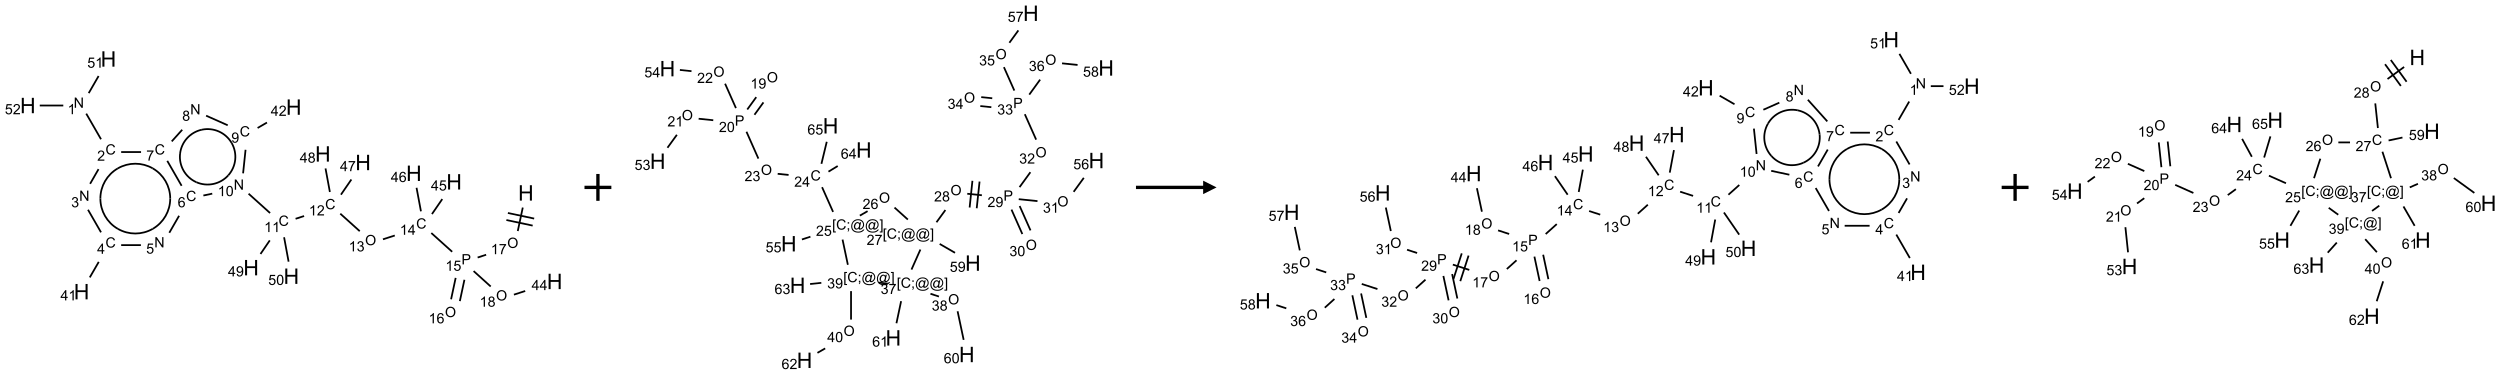 <?xml version="1.0" encoding="UTF-8"?>
<svg xmlns="http://www.w3.org/2000/svg" xmlns:xlink="http://www.w3.org/1999/xlink" width="1861" height="279" viewBox="0 0 1861 279">
<defs>
<g>
<g id="glyph-0-0">
<path d="M 2 0 L 2 -10 L 10 -10 L 10 0 Z M 2.25 -0.25 L 9.75 -0.25 L 9.75 -9.75 L 2.25 -9.75 Z M 2.25 -0.25 "/>
</g>
<g id="glyph-0-1">
<path d="M 1.281 0 L 1.281 -11.453 L 2.797 -11.453 L 2.797 -6.75 L 8.75 -6.75 L 8.75 -11.453 L 10.266 -11.453 L 10.266 0 L 8.75 0 L 8.75 -5.398 L 2.797 -5.398 L 2.797 0 Z M 1.281 0 "/>
</g>
<g id="glyph-1-0">
<path d="M 1.332 0 L 1.332 -6.668 L 6.668 -6.668 L 6.668 0 Z M 1.5 -0.168 L 6.5 -0.168 L 6.5 -6.5 L 1.5 -6.5 Z M 1.5 -0.168 "/>
</g>
<g id="glyph-1-1">
<path d="M 0.516 -3.719 C 0.516 -4.984 0.855 -5.977 1.535 -6.695 C 2.215 -7.414 3.094 -7.77 4.172 -7.77 C 4.875 -7.77 5.512 -7.602 6.078 -7.266 C 6.645 -6.93 7.074 -6.461 7.371 -5.855 C 7.668 -5.254 7.816 -4.57 7.816 -3.809 C 7.816 -3.035 7.66 -2.34 7.348 -1.73 C 7.035 -1.117 6.594 -0.656 6.02 -0.34 C 5.449 -0.027 4.828 0.129 4.168 0.129 C 3.449 0.129 2.805 -0.043 2.238 -0.391 C 1.672 -0.738 1.246 -1.211 0.953 -1.812 C 0.66 -2.414 0.516 -3.047 0.516 -3.719 Z M 1.559 -3.703 C 1.559 -2.781 1.805 -2.059 2.301 -1.527 C 2.793 -1 3.414 -0.734 4.16 -0.734 C 4.922 -0.734 5.547 -1 6.039 -1.535 C 6.531 -2.07 6.777 -2.828 6.777 -3.812 C 6.777 -4.434 6.672 -4.977 6.461 -5.441 C 6.25 -5.902 5.945 -6.262 5.539 -6.52 C 5.133 -6.773 4.68 -6.902 4.176 -6.902 C 3.461 -6.902 2.848 -6.656 2.332 -6.164 C 1.816 -5.672 1.559 -4.852 1.559 -3.703 Z M 1.559 -3.703 "/>
</g>
<g id="glyph-1-2">
<path d="M 3.973 0 L 3.035 0 L 3.035 -5.973 C 2.809 -5.758 2.516 -5.543 2.148 -5.328 C 1.781 -5.113 1.453 -4.953 1.16 -4.844 L 1.16 -5.75 C 1.684 -5.996 2.145 -6.297 2.535 -6.645 C 2.93 -6.996 3.207 -7.336 3.371 -7.668 L 3.973 -7.668 Z M 3.973 0 "/>
</g>
<g id="glyph-1-3">
<path d="M 0.504 -6.637 L 0.504 -7.535 L 5.449 -7.535 L 5.449 -6.809 C 4.961 -6.289 4.48 -5.602 4.004 -4.746 C 3.527 -3.887 3.156 -3.004 2.895 -2.098 C 2.707 -1.461 2.59 -0.762 2.535 0 L 1.574 0 C 1.582 -0.602 1.703 -1.328 1.926 -2.176 C 2.152 -3.027 2.477 -3.848 2.898 -4.637 C 3.32 -5.426 3.77 -6.094 4.246 -6.637 Z M 0.504 -6.637 "/>
</g>
<g id="glyph-1-4">
<path d="M 0.824 0 L 0.824 -7.637 L 3.703 -7.637 C 4.211 -7.637 4.598 -7.609 4.863 -7.562 C 5.238 -7.5 5.555 -7.383 5.809 -7.207 C 6.062 -7.031 6.266 -6.785 6.418 -6.469 C 6.574 -6.152 6.652 -5.805 6.652 -5.426 C 6.652 -4.777 6.445 -4.227 6.031 -3.777 C 5.617 -3.328 4.871 -3.105 3.793 -3.105 L 1.832 -3.105 L 1.832 0 Z M 1.832 -4.004 L 3.809 -4.004 C 4.461 -4.004 4.922 -4.125 5.199 -4.371 C 5.473 -4.613 5.609 -4.953 5.609 -5.395 C 5.609 -5.715 5.527 -5.988 5.367 -6.215 C 5.207 -6.441 4.992 -6.594 4.73 -6.668 C 4.559 -6.711 4.246 -6.734 3.785 -6.734 L 1.832 -6.734 Z M 1.832 -4.004 "/>
</g>
<g id="glyph-1-5">
<path d="M 0.441 -2 L 1.426 -2.082 C 1.5 -1.605 1.668 -1.242 1.934 -1.004 C 2.199 -0.762 2.52 -0.641 2.895 -0.641 C 3.348 -0.641 3.73 -0.812 4.043 -1.152 C 4.355 -1.492 4.512 -1.941 4.512 -2.504 C 4.512 -3.039 4.359 -3.461 4.059 -3.77 C 3.758 -4.078 3.367 -4.234 2.879 -4.234 C 2.578 -4.234 2.305 -4.164 2.062 -4.027 C 1.82 -3.891 1.629 -3.715 1.488 -3.496 L 0.609 -3.609 L 1.348 -7.531 L 5.145 -7.531 L 5.145 -6.637 L 2.098 -6.637 L 1.688 -4.582 C 2.145 -4.902 2.625 -5.062 3.129 -5.062 C 3.797 -5.062 4.359 -4.832 4.816 -4.371 C 5.277 -3.91 5.504 -3.312 5.504 -2.59 C 5.504 -1.898 5.305 -1.301 4.902 -0.797 C 4.41 -0.18 3.742 0.129 2.895 0.129 C 2.199 0.129 1.633 -0.062 1.195 -0.453 C 0.758 -0.844 0.504 -1.359 0.441 -2 Z M 0.441 -2 "/>
</g>
<g id="glyph-1-6">
<path d="M 6.27 -2.676 L 7.281 -2.422 C 7.07 -1.594 6.688 -0.961 6.137 -0.523 C 5.586 -0.086 4.914 0.129 4.121 0.129 C 3.297 0.129 2.629 -0.039 2.113 -0.371 C 1.598 -0.707 1.203 -1.191 0.934 -1.828 C 0.664 -2.465 0.531 -3.145 0.531 -3.875 C 0.531 -4.672 0.684 -5.363 0.988 -5.957 C 1.293 -6.547 1.723 -6.996 2.285 -7.305 C 2.844 -7.613 3.461 -7.766 4.137 -7.766 C 4.898 -7.766 5.543 -7.57 6.062 -7.184 C 6.582 -6.793 6.945 -6.246 7.152 -5.543 L 6.156 -5.309 C 5.98 -5.863 5.723 -6.266 5.387 -6.52 C 5.051 -6.773 4.625 -6.902 4.113 -6.902 C 3.527 -6.902 3.039 -6.762 2.645 -6.48 C 2.25 -6.199 1.973 -5.82 1.812 -5.348 C 1.652 -4.871 1.574 -4.383 1.574 -3.879 C 1.574 -3.23 1.668 -2.664 1.855 -2.18 C 2.047 -1.695 2.34 -1.332 2.738 -1.094 C 3.137 -0.855 3.57 -0.734 4.035 -0.734 C 4.602 -0.734 5.082 -0.898 5.473 -1.223 C 5.867 -1.551 6.133 -2.035 6.27 -2.676 Z M 6.27 -2.676 "/>
</g>
<g id="glyph-1-7">
<path d="M 3.449 0 L 3.449 -1.828 L 0.137 -1.828 L 0.137 -2.688 L 3.621 -7.637 L 4.387 -7.637 L 4.387 -2.688 L 5.418 -2.688 L 5.418 -1.828 L 4.387 -1.828 L 4.387 0 Z M 3.449 -2.688 L 3.449 -6.129 L 1.059 -2.688 Z M 3.449 -2.688 "/>
</g>
<g id="glyph-1-8">
<path d="M 0.449 -2.016 L 1.387 -2.141 C 1.492 -1.609 1.676 -1.227 1.934 -0.992 C 2.191 -0.758 2.508 -0.641 2.879 -0.641 C 3.32 -0.641 3.695 -0.793 3.996 -1.098 C 4.301 -1.402 4.453 -1.781 4.453 -2.234 C 4.453 -2.664 4.312 -3.02 4.031 -3.301 C 3.75 -3.578 3.391 -3.719 2.957 -3.719 C 2.781 -3.719 2.562 -3.684 2.297 -3.613 L 2.402 -4.438 C 2.465 -4.43 2.516 -4.426 2.551 -4.426 C 2.949 -4.426 3.312 -4.531 3.629 -4.738 C 3.949 -4.949 4.109 -5.27 4.109 -5.703 C 4.109 -6.047 3.992 -6.332 3.762 -6.559 C 3.527 -6.785 3.227 -6.895 2.859 -6.895 C 2.496 -6.895 2.191 -6.781 1.949 -6.551 C 1.707 -6.324 1.547 -5.98 1.48 -5.52 L 0.543 -5.688 C 0.656 -6.316 0.918 -6.805 1.324 -7.148 C 1.73 -7.492 2.234 -7.668 2.84 -7.668 C 3.254 -7.668 3.641 -7.578 3.988 -7.398 C 4.34 -7.219 4.609 -6.977 4.793 -6.668 C 4.98 -6.359 5.074 -6.031 5.074 -5.684 C 5.074 -5.352 4.984 -5.051 4.809 -4.781 C 4.629 -4.512 4.367 -4.297 4.02 -4.137 C 4.473 -4.031 4.824 -3.816 5.074 -3.488 C 5.324 -3.16 5.449 -2.75 5.449 -2.254 C 5.449 -1.59 5.203 -1.023 4.719 -0.559 C 4.234 -0.098 3.617 0.137 2.875 0.137 C 2.203 0.137 1.648 -0.062 1.207 -0.465 C 0.762 -0.863 0.512 -1.379 0.449 -2.016 Z M 0.449 -2.016 "/>
</g>
<g id="glyph-1-9">
<path d="M 5.371 -0.902 L 5.371 0 L 0.324 0 C 0.316 -0.227 0.352 -0.441 0.434 -0.652 C 0.562 -0.996 0.766 -1.332 1.051 -1.668 C 1.332 -2 1.742 -2.387 2.277 -2.824 C 3.105 -3.504 3.668 -4.043 3.957 -4.441 C 4.25 -4.84 4.395 -5.215 4.395 -5.566 C 4.395 -5.938 4.262 -6.254 3.996 -6.508 C 3.73 -6.762 3.387 -6.891 2.957 -6.891 C 2.508 -6.891 2.145 -6.754 1.875 -6.484 C 1.605 -6.215 1.469 -5.84 1.465 -5.359 L 0.5 -5.457 C 0.566 -6.176 0.812 -6.727 1.246 -7.102 C 1.676 -7.477 2.254 -7.668 2.98 -7.668 C 3.711 -7.668 4.293 -7.465 4.719 -7.059 C 5.145 -6.652 5.359 -6.148 5.359 -5.547 C 5.359 -5.242 5.297 -4.941 5.172 -4.645 C 5.047 -4.352 4.84 -4.039 4.551 -3.715 C 4.262 -3.387 3.777 -2.938 3.105 -2.371 C 2.543 -1.898 2.18 -1.578 2.02 -1.41 C 1.859 -1.242 1.73 -1.07 1.625 -0.902 Z M 5.371 -0.902 "/>
</g>
<g id="glyph-1-10">
<path d="M 0.812 0 L 0.812 -7.637 L 1.848 -7.637 L 5.859 -1.641 L 5.859 -7.637 L 6.828 -7.637 L 6.828 0 L 5.793 0 L 1.781 -6 L 1.781 0 Z M 0.812 0 "/>
</g>
<g id="glyph-1-11">
<path d="M 0.441 -3.766 C 0.441 -4.668 0.535 -5.395 0.723 -5.945 C 0.906 -6.496 1.184 -6.922 1.551 -7.219 C 1.918 -7.516 2.375 -7.668 2.934 -7.668 C 3.344 -7.668 3.703 -7.586 4.012 -7.418 C 4.32 -7.254 4.574 -7.016 4.777 -6.707 C 4.977 -6.395 5.137 -6.016 5.25 -5.57 C 5.363 -5.125 5.422 -4.523 5.422 -3.766 C 5.422 -2.871 5.328 -2.148 5.145 -1.598 C 4.961 -1.047 4.688 -0.621 4.32 -0.32 C 3.953 -0.02 3.492 0.129 2.934 0.129 C 2.195 0.129 1.617 -0.133 1.199 -0.66 C 0.695 -1.297 0.441 -2.332 0.441 -3.766 Z M 1.406 -3.766 C 1.406 -2.512 1.555 -1.68 1.848 -1.262 C 2.141 -0.848 2.5 -0.641 2.934 -0.641 C 3.363 -0.641 3.727 -0.848 4.02 -1.266 C 4.312 -1.684 4.457 -2.516 4.457 -3.766 C 4.457 -5.023 4.312 -5.859 4.02 -6.27 C 3.727 -6.684 3.359 -6.891 2.922 -6.891 C 2.492 -6.891 2.148 -6.707 1.891 -6.344 C 1.566 -5.879 1.406 -5.02 1.406 -3.766 Z M 1.406 -3.766 "/>
</g>
<g id="glyph-1-12">
<path d="M 5.309 -5.766 L 4.375 -5.691 C 4.293 -6.059 4.172 -6.328 4.02 -6.496 C 3.766 -6.762 3.453 -6.895 3.082 -6.895 C 2.785 -6.895 2.523 -6.812 2.297 -6.645 C 2 -6.43 1.77 -6.117 1.598 -5.703 C 1.43 -5.289 1.34 -4.703 1.332 -3.938 C 1.559 -4.281 1.836 -4.535 2.16 -4.703 C 2.488 -4.871 2.828 -4.953 3.188 -4.953 C 3.812 -4.953 4.344 -4.723 4.785 -4.262 C 5.223 -3.801 5.441 -3.207 5.441 -2.48 C 5.441 -2 5.34 -1.555 5.133 -1.145 C 4.926 -0.73 4.641 -0.418 4.281 -0.199 C 3.922 0.02 3.512 0.129 3.051 0.129 C 2.27 0.129 1.633 -0.156 1.141 -0.73 C 0.648 -1.305 0.402 -2.254 0.402 -3.574 C 0.402 -5.051 0.672 -6.121 1.219 -6.793 C 1.695 -7.375 2.336 -7.668 3.141 -7.668 C 3.742 -7.668 4.234 -7.5 4.617 -7.16 C 5 -6.824 5.23 -6.359 5.309 -5.766 Z M 1.48 -2.473 C 1.48 -2.152 1.547 -1.844 1.684 -1.547 C 1.82 -1.25 2.016 -1.027 2.262 -0.871 C 2.508 -0.719 2.766 -0.641 3.035 -0.641 C 3.434 -0.641 3.773 -0.801 4.059 -1.121 C 4.344 -1.441 4.484 -1.875 4.484 -2.422 C 4.484 -2.949 4.344 -3.367 4.062 -3.668 C 3.781 -3.973 3.426 -4.125 3 -4.125 C 2.578 -4.125 2.219 -3.973 1.922 -3.668 C 1.625 -3.363 1.48 -2.969 1.48 -2.473 Z M 1.48 -2.473 "/>
</g>
<g id="glyph-1-13">
<path d="M 1.887 -4.141 C 1.496 -4.281 1.207 -4.484 1.02 -4.75 C 0.832 -5.016 0.738 -5.328 0.738 -5.699 C 0.738 -6.254 0.938 -6.719 1.34 -7.098 C 1.738 -7.477 2.27 -7.668 2.934 -7.668 C 3.598 -7.668 4.137 -7.473 4.543 -7.086 C 4.949 -6.699 5.152 -6.227 5.152 -5.672 C 5.152 -5.316 5.059 -5.008 4.871 -4.746 C 4.688 -4.484 4.406 -4.281 4.027 -4.141 C 4.496 -3.988 4.852 -3.742 5.098 -3.402 C 5.34 -3.062 5.465 -2.656 5.465 -2.184 C 5.465 -1.531 5.234 -0.98 4.77 -0.535 C 4.309 -0.09 3.703 0.129 2.949 0.129 C 2.195 0.129 1.586 -0.094 1.125 -0.539 C 0.664 -0.984 0.434 -1.543 0.434 -2.207 C 0.434 -2.703 0.559 -3.121 0.809 -3.457 C 1.062 -3.793 1.422 -4.02 1.887 -4.141 Z M 1.699 -5.73 C 1.699 -5.367 1.812 -5.074 2.047 -4.844 C 2.281 -4.613 2.582 -4.5 2.953 -4.5 C 3.312 -4.5 3.609 -4.613 3.84 -4.84 C 4.07 -5.066 4.188 -5.348 4.188 -5.676 C 4.188 -6.02 4.07 -6.309 3.832 -6.543 C 3.594 -6.777 3.297 -6.895 2.941 -6.895 C 2.586 -6.895 2.289 -6.781 2.051 -6.551 C 1.816 -6.324 1.699 -6.047 1.699 -5.73 Z M 1.395 -2.203 C 1.395 -1.938 1.461 -1.676 1.586 -1.426 C 1.711 -1.176 1.902 -0.984 2.152 -0.848 C 2.402 -0.711 2.672 -0.641 2.957 -0.641 C 3.406 -0.641 3.777 -0.785 4.066 -1.074 C 4.359 -1.363 4.504 -1.727 4.504 -2.172 C 4.504 -2.625 4.355 -2.996 4.055 -3.293 C 3.754 -3.586 3.379 -3.734 2.926 -3.734 C 2.484 -3.734 2.121 -3.59 1.832 -3.297 C 1.543 -3.004 1.395 -2.641 1.395 -2.203 Z M 1.395 -2.203 "/>
</g>
<g id="glyph-1-14">
<path d="M 0.582 -1.766 L 1.484 -1.848 C 1.562 -1.426 1.707 -1.117 1.922 -0.926 C 2.137 -0.734 2.414 -0.641 2.75 -0.641 C 3.039 -0.641 3.289 -0.707 3.508 -0.84 C 3.727 -0.973 3.902 -1.148 4.043 -1.367 C 4.18 -1.586 4.297 -1.887 4.391 -2.262 C 4.484 -2.637 4.531 -3.016 4.531 -3.406 C 4.531 -3.449 4.531 -3.512 4.527 -3.594 C 4.34 -3.297 4.082 -3.055 3.758 -2.867 C 3.434 -2.68 3.082 -2.59 2.703 -2.59 C 2.07 -2.59 1.535 -2.816 1.098 -3.277 C 0.66 -3.734 0.441 -4.34 0.441 -5.09 C 0.441 -5.863 0.672 -6.484 1.129 -6.957 C 1.586 -7.43 2.156 -7.668 2.844 -7.668 C 3.34 -7.668 3.793 -7.531 4.207 -7.266 C 4.617 -7 4.93 -6.617 5.145 -6.121 C 5.355 -5.629 5.465 -4.91 5.465 -3.973 C 5.465 -2.996 5.359 -2.223 5.145 -1.645 C 4.934 -1.066 4.617 -0.625 4.199 -0.324 C 3.781 -0.02 3.293 0.129 2.73 0.129 C 2.133 0.129 1.645 -0.035 1.266 -0.367 C 0.887 -0.699 0.66 -1.164 0.582 -1.766 Z M 4.422 -5.137 C 4.422 -5.676 4.277 -6.102 3.992 -6.418 C 3.707 -6.734 3.359 -6.891 2.957 -6.891 C 2.543 -6.891 2.18 -6.719 1.871 -6.379 C 1.562 -6.039 1.406 -5.598 1.406 -5.059 C 1.406 -4.57 1.555 -4.176 1.848 -3.871 C 2.141 -3.566 2.5 -3.418 2.934 -3.418 C 3.367 -3.418 3.723 -3.57 4.004 -3.871 C 4.281 -4.176 4.422 -4.598 4.422 -5.137 Z M 4.422 -5.137 "/>
</g>
<g id="glyph-1-15">
<path d="M 0.723 2.121 L 0.723 -7.637 L 2.793 -7.637 L 2.793 -6.859 L 1.66 -6.859 L 1.66 1.344 L 2.793 1.344 L 2.793 2.121 Z M 0.723 2.121 "/>
</g>
<g id="glyph-1-16">
<path d="M 0.949 -4.465 L 0.949 -5.531 L 2.016 -5.531 L 2.016 -4.465 Z M 0.949 0 L 0.949 -1.066 L 2.016 -1.066 L 2.016 0 C 2.016 0.391 1.945 0.711 1.809 0.949 C 1.668 1.191 1.449 1.379 1.145 1.512 L 0.887 1.109 C 1.082 1.023 1.23 0.895 1.324 0.727 C 1.418 0.559 1.469 0.316 1.48 0 Z M 0.949 0 "/>
</g>
<g id="glyph-1-17">
<path d="M 6.047 -0.848 C 5.82 -0.59 5.57 -0.379 5.289 -0.223 C 5.008 -0.062 4.73 0.016 4.449 0.016 C 4.141 0.016 3.84 -0.074 3.547 -0.254 C 3.254 -0.434 3.02 -0.715 2.836 -1.09 C 2.652 -1.465 2.562 -1.875 2.562 -2.324 C 2.562 -2.875 2.703 -3.43 2.988 -3.98 C 3.27 -4.535 3.621 -4.953 4.043 -5.23 C 4.461 -5.508 4.871 -5.645 5.266 -5.645 C 5.566 -5.645 5.855 -5.566 6.129 -5.41 C 6.402 -5.25 6.641 -5.012 6.84 -4.688 L 7.016 -5.496 L 7.949 -5.496 L 7.199 -2 C 7.094 -1.516 7.043 -1.246 7.043 -1.191 C 7.043 -1.098 7.078 -1.02 7.148 -0.949 C 7.219 -0.883 7.305 -0.848 7.406 -0.848 C 7.59 -0.848 7.832 -0.953 8.129 -1.168 C 8.527 -1.445 8.84 -1.816 9.07 -2.285 C 9.301 -2.75 9.418 -3.234 9.418 -3.73 C 9.418 -4.309 9.27 -4.852 8.973 -5.355 C 8.676 -5.859 8.23 -6.262 7.645 -6.562 C 7.055 -6.863 6.406 -7.016 5.691 -7.016 C 4.879 -7.016 4.137 -6.824 3.465 -6.445 C 2.793 -6.066 2.273 -5.52 1.902 -4.809 C 1.535 -4.098 1.348 -3.34 1.348 -2.527 C 1.348 -1.676 1.535 -0.941 1.902 -0.328 C 2.273 0.285 2.809 0.742 3.508 1.035 C 4.207 1.328 4.984 1.473 5.832 1.473 C 6.742 1.473 7.504 1.32 8.121 1.016 C 8.734 0.711 9.195 0.34 9.5 -0.098 L 10.441 -0.098 C 10.266 0.266 9.961 0.637 9.531 1.016 C 9.102 1.395 8.59 1.695 7.996 1.914 C 7.402 2.133 6.688 2.246 5.848 2.246 C 5.078 2.246 4.367 2.145 3.715 1.949 C 3.066 1.75 2.512 1.453 2.051 1.055 C 1.594 0.656 1.25 0.199 1.016 -0.316 C 0.723 -0.973 0.578 -1.684 0.578 -2.441 C 0.578 -3.289 0.75 -4.098 1.098 -4.863 C 1.523 -5.805 2.125 -6.527 2.902 -7.027 C 3.684 -7.527 4.629 -7.777 5.738 -7.777 C 6.602 -7.777 7.375 -7.602 8.059 -7.246 C 8.746 -6.895 9.285 -6.371 9.684 -5.672 C 10.02 -5.07 10.188 -4.418 10.188 -3.715 C 10.188 -2.707 9.832 -1.812 9.125 -1.031 C 8.492 -0.328 7.801 0.02 7.051 0.02 C 6.812 0.02 6.617 -0.016 6.473 -0.09 C 6.324 -0.16 6.215 -0.266 6.145 -0.402 C 6.102 -0.488 6.066 -0.637 6.047 -0.848 Z M 3.527 -2.262 C 3.527 -1.785 3.641 -1.414 3.863 -1.152 C 4.09 -0.887 4.348 -0.754 4.641 -0.754 C 4.836 -0.754 5.039 -0.812 5.254 -0.93 C 5.469 -1.047 5.676 -1.219 5.871 -1.449 C 6.066 -1.676 6.23 -1.969 6.355 -2.32 C 6.48 -2.672 6.543 -3.027 6.543 -3.379 C 6.543 -3.852 6.426 -4.219 6.191 -4.48 C 5.957 -4.738 5.672 -4.871 5.332 -4.871 C 5.109 -4.871 4.902 -4.812 4.707 -4.699 C 4.512 -4.586 4.32 -4.406 4.137 -4.156 C 3.953 -3.906 3.805 -3.602 3.691 -3.246 C 3.582 -2.887 3.527 -2.559 3.527 -2.262 Z M 3.527 -2.262 "/>
</g>
<g id="glyph-1-18">
<path d="M 2.27 2.121 L 0.203 2.121 L 0.203 1.344 L 1.332 1.344 L 1.332 -6.859 L 0.203 -6.859 L 0.203 -7.637 L 2.27 -7.637 Z M 2.27 2.121 "/>
</g>
</g>
</defs>
<path fill="none" stroke-width="0.033" stroke-linecap="butt" stroke-linejoin="miter" stroke="rgb(0%, 0%, 0%)" stroke-opacity="1" stroke-miterlimit="10" d="M 9.211 2.765 L 9.118 3.202 " transform="matrix(40, 0, 0, 40, 20.715, 43.904)"/>
<path fill="none" stroke-width="0.033" stroke-linecap="butt" stroke-linejoin="miter" stroke="rgb(0%, 0%, 0%)" stroke-opacity="1" stroke-miterlimit="10" d="M 8.906 2.997 L 9.395 3.101 " transform="matrix(40, 0, 0, 40, 20.715, 43.904)"/>
<path fill="none" stroke-width="0.033" stroke-linecap="butt" stroke-linejoin="miter" stroke="rgb(0%, 0%, 0%)" stroke-opacity="1" stroke-miterlimit="10" d="M 8.934 2.866 L 9.423 2.97 " transform="matrix(40, 0, 0, 40, 20.715, 43.904)"/>
<path fill="none" stroke-width="0.033" stroke-linecap="butt" stroke-linejoin="miter" stroke="rgb(0%, 0%, 0%)" stroke-opacity="1" stroke-miterlimit="10" d="M 8.529 3.643 L 8.371 3.695 " transform="matrix(40, 0, 0, 40, 20.715, 43.904)"/>
<path fill="none" stroke-width="0.033" stroke-linecap="butt" stroke-linejoin="miter" stroke="rgb(0%, 0%, 0%)" stroke-opacity="1" stroke-miterlimit="10" d="M 7.897 3.588 L 7.509 3.239 " transform="matrix(40, 0, 0, 40, 20.715, 43.904)"/>
<path fill="none" stroke-width="0.033" stroke-linecap="butt" stroke-linejoin="miter" stroke="rgb(0%, 0%, 0%)" stroke-opacity="1" stroke-miterlimit="10" d="M 6.829 3.285 L 6.609 3.356 " transform="matrix(40, 0, 0, 40, 20.715, 43.904)"/>
<path fill="none" stroke-width="0.033" stroke-linecap="butt" stroke-linejoin="miter" stroke="rgb(0%, 0%, 0%)" stroke-opacity="1" stroke-miterlimit="10" d="M 6.177 3.205 L 5.815 2.879 " transform="matrix(40, 0, 0, 40, 20.715, 43.904)"/>
<path fill="none" stroke-width="0.033" stroke-linecap="butt" stroke-linejoin="miter" stroke="rgb(0%, 0%, 0%)" stroke-opacity="1" stroke-miterlimit="10" d="M 5.141 2.923 L 4.983 2.974 " transform="matrix(40, 0, 0, 40, 20.715, 43.904)"/>
<path fill="none" stroke-width="0.033" stroke-linecap="butt" stroke-linejoin="miter" stroke="rgb(0%, 0%, 0%)" stroke-opacity="1" stroke-miterlimit="10" d="M 4.508 2.867 L 4.108 2.507 " transform="matrix(40, 0, 0, 40, 20.715, 43.904)"/>
<path fill="none" stroke-width="0.033" stroke-linecap="butt" stroke-linejoin="miter" stroke="rgb(0%, 0%, 0%)" stroke-opacity="1" stroke-miterlimit="10" d="M 3.432 2.506 L 3.267 2.541 " transform="matrix(40, 0, 0, 40, 20.715, 43.904)"/>
<path fill="none" stroke-width="0.033" stroke-linecap="butt" stroke-linejoin="miter" stroke="rgb(0%, 0%, 0%)" stroke-opacity="1" stroke-miterlimit="10" d="M 2.815 2.918 L 2.633 3.234 " transform="matrix(40, 0, 0, 40, 20.715, 43.904)"/>
<path fill="none" stroke-width="0.033" stroke-linecap="butt" stroke-linejoin="miter" stroke="rgb(0%, 0%, 0%)" stroke-opacity="1" stroke-miterlimit="10" d="M 2.104 3.464 L 1.737 3.464 " transform="matrix(40, 0, 0, 40, 20.715, 43.904)"/>
<path fill="none" stroke-width="0.033" stroke-linecap="butt" stroke-linejoin="miter" stroke="rgb(0%, 0%, 0%)" stroke-opacity="1" stroke-miterlimit="10" d="M 1.32 3.776 L 1.153 4.065 " transform="matrix(40, 0, 0, 40, 20.715, 43.904)"/>
<path fill="none" stroke-width="0.033" stroke-linecap="butt" stroke-linejoin="miter" stroke="rgb(0%, 0%, 0%)" stroke-opacity="1" stroke-miterlimit="10" d="M 1.362 3.226 L 1.12 2.806 " transform="matrix(40, 0, 0, 40, 20.715, 43.904)"/>
<path fill="none" stroke-width="0.033" stroke-linecap="butt" stroke-linejoin="miter" stroke="rgb(0%, 0%, 0%)" stroke-opacity="1" stroke-miterlimit="10" d="M 1.159 2.323 L 1.316 2.05 " transform="matrix(40, 0, 0, 40, 20.715, 43.904)"/>
<path fill="none" stroke-width="0.033" stroke-linecap="butt" stroke-linejoin="miter" stroke="rgb(0%, 0%, 0%)" stroke-opacity="1" stroke-miterlimit="10" d="M 1.362 1.494 L 1.087 1.017 " transform="matrix(40, 0, 0, 40, 20.715, 43.904)"/>
<path fill="none" stroke-width="0.033" stroke-linecap="butt" stroke-linejoin="miter" stroke="rgb(0%, 0%, 0%)" stroke-opacity="1" stroke-miterlimit="10" d="M 1.133 0.636 L 1.317 0.317 " transform="matrix(40, 0, 0, 40, 20.715, 43.904)"/>
<path fill="none" stroke-width="0.033" stroke-linecap="butt" stroke-linejoin="miter" stroke="rgb(0%, 0%, 0%)" stroke-opacity="1" stroke-miterlimit="10" d="M 0.66 0.866 L 0.222 0.866 " transform="matrix(40, 0, 0, 40, 20.715, 43.904)"/>
<path fill="none" stroke-width="0.033" stroke-linecap="butt" stroke-linejoin="miter" stroke="rgb(0%, 0%, 0%)" stroke-opacity="1" stroke-miterlimit="10" d="M 1.737 1.732 L 2.107 1.732 " transform="matrix(40, 0, 0, 40, 20.715, 43.904)"/>
<path fill="none" stroke-width="0.033" stroke-linecap="butt" stroke-linejoin="miter" stroke="rgb(0%, 0%, 0%)" stroke-opacity="1" stroke-miterlimit="10" d="M 2.595 1.896 L 2.862 2.36 " transform="matrix(40, 0, 0, 40, 20.715, 43.904)"/>
<path fill="none" stroke-width="0.033" stroke-linecap="butt" stroke-linejoin="miter" stroke="rgb(0%, 0%, 0%)" stroke-opacity="1" stroke-miterlimit="10" d="M 2.678 1.534 L 2.873 1.317 " transform="matrix(40, 0, 0, 40, 20.715, 43.904)"/>
<path fill="none" stroke-width="0.033" stroke-linecap="butt" stroke-linejoin="miter" stroke="rgb(0%, 0%, 0%)" stroke-opacity="1" stroke-miterlimit="10" d="M 3.318 1.055 L 3.72 1.234 " transform="matrix(40, 0, 0, 40, 20.715, 43.904)"/>
<path fill="none" stroke-width="0.033" stroke-linecap="butt" stroke-linejoin="miter" stroke="rgb(0%, 0%, 0%)" stroke-opacity="1" stroke-miterlimit="10" d="M 4.052 1.69 L 4.006 2.128 " transform="matrix(40, 0, 0, 40, 20.715, 43.904)"/>
<path fill="none" stroke-width="0.033" stroke-linecap="butt" stroke-linejoin="miter" stroke="rgb(0%, 0%, 0%)" stroke-opacity="1" stroke-miterlimit="10" d="M 4.276 1.284 L 4.45 1.183 " transform="matrix(40, 0, 0, 40, 20.715, 43.904)"/>
<path fill="none" stroke-width="0.033" stroke-linecap="butt" stroke-linejoin="miter" stroke="rgb(0%, 0%, 0%)" stroke-opacity="1" stroke-miterlimit="10" d="M 4.503 3.376 L 4.33 3.629 " transform="matrix(40, 0, 0, 40, 20.715, 43.904)"/>
<path fill="none" stroke-width="0.033" stroke-linecap="butt" stroke-linejoin="miter" stroke="rgb(0%, 0%, 0%)" stroke-opacity="1" stroke-miterlimit="10" d="M 4.769 3.318 L 4.853 3.772 " transform="matrix(40, 0, 0, 40, 20.715, 43.904)"/>
<path fill="none" stroke-width="0.033" stroke-linecap="butt" stroke-linejoin="miter" stroke="rgb(0%, 0%, 0%)" stroke-opacity="1" stroke-miterlimit="10" d="M 5.827 2.525 L 6.021 2.243 " transform="matrix(40, 0, 0, 40, 20.715, 43.904)"/>
<path fill="none" stroke-width="0.033" stroke-linecap="butt" stroke-linejoin="miter" stroke="rgb(0%, 0%, 0%)" stroke-opacity="1" stroke-miterlimit="10" d="M 5.621 2.475 L 5.54 2.037 " transform="matrix(40, 0, 0, 40, 20.715, 43.904)"/>
<path fill="none" stroke-width="0.033" stroke-linecap="butt" stroke-linejoin="miter" stroke="rgb(0%, 0%, 0%)" stroke-opacity="1" stroke-miterlimit="10" d="M 7.521 2.886 L 7.713 2.607 " transform="matrix(40, 0, 0, 40, 20.715, 43.904)"/>
<path fill="none" stroke-width="0.033" stroke-linecap="butt" stroke-linejoin="miter" stroke="rgb(0%, 0%, 0%)" stroke-opacity="1" stroke-miterlimit="10" d="M 7.316 2.835 L 7.234 2.397 " transform="matrix(40, 0, 0, 40, 20.715, 43.904)"/>
<path fill="none" stroke-width="0.033" stroke-linecap="butt" stroke-linejoin="miter" stroke="rgb(0%, 0%, 0%)" stroke-opacity="1" stroke-miterlimit="10" d="M 7.962 4.074 L 7.877 4.472 " transform="matrix(40, 0, 0, 40, 20.715, 43.904)"/>
<path fill="none" stroke-width="0.033" stroke-linecap="butt" stroke-linejoin="miter" stroke="rgb(0%, 0%, 0%)" stroke-opacity="1" stroke-miterlimit="10" d="M 8.125 4.109 L 8.04 4.506 " transform="matrix(40, 0, 0, 40, 20.715, 43.904)"/>
<path fill="none" stroke-width="0.033" stroke-linecap="butt" stroke-linejoin="miter" stroke="rgb(0%, 0%, 0%)" stroke-opacity="1" stroke-miterlimit="10" d="M 8.296 3.947 L 8.614 4.234 " transform="matrix(40, 0, 0, 40, 20.715, 43.904)"/>
<path fill="none" stroke-width="0.033" stroke-linecap="butt" stroke-linejoin="miter" stroke="rgb(0%, 0%, 0%)" stroke-opacity="1" stroke-miterlimit="10" d="M 9.046 4.386 L 9.256 4.318 " transform="matrix(40, 0, 0, 40, 20.715, 43.904)"/>
<path fill="none" stroke-width="0.033" stroke-linecap="butt" stroke-linejoin="miter" stroke="rgb(0%, 0%, 0%)" stroke-opacity="1" stroke-miterlimit="10" d="M 3.73 2.166 C 3.58 2.332 3.34 2.383 3.136 2.293 " transform="matrix(40, 0, 0, 40, 20.715, 43.904)"/>
<path fill="none" stroke-width="0.033" stroke-linecap="butt" stroke-linejoin="miter" stroke="rgb(0%, 0%, 0%)" stroke-opacity="1" stroke-miterlimit="10" d="M 3.793 1.563 C 3.905 1.757 3.879 2 3.73 2.166 " transform="matrix(40, 0, 0, 40, 20.715, 43.904)"/>
<path fill="none" stroke-width="0.033" stroke-linecap="butt" stroke-linejoin="miter" stroke="rgb(0%, 0%, 0%)" stroke-opacity="1" stroke-miterlimit="10" d="M 3.239 1.316 C 3.457 1.27 3.681 1.369 3.793 1.563 " transform="matrix(40, 0, 0, 40, 20.715, 43.904)"/>
<path fill="none" stroke-width="0.033" stroke-linecap="butt" stroke-linejoin="miter" stroke="rgb(0%, 0%, 0%)" stroke-opacity="1" stroke-miterlimit="10" d="M 2.833 1.767 C 2.856 1.545 3.02 1.363 3.239 1.316 " transform="matrix(40, 0, 0, 40, 20.715, 43.904)"/>
<path fill="none" stroke-width="0.033" stroke-linecap="butt" stroke-linejoin="miter" stroke="rgb(0%, 0%, 0%)" stroke-opacity="1" stroke-miterlimit="10" d="M 3.136 2.293 C 2.932 2.202 2.809 1.989 2.833 1.767 " transform="matrix(40, 0, 0, 40, 20.715, 43.904)"/>
<path fill="none" stroke-width="0.033" stroke-linecap="butt" stroke-linejoin="miter" stroke="rgb(0%, 0%, 0%)" stroke-opacity="1" stroke-miterlimit="10" d="M 2.65 2.598 C 2.65 2.83 2.526 3.045 2.325 3.161 " transform="matrix(40, 0, 0, 40, 20.715, 43.904)"/>
<path fill="none" stroke-width="0.033" stroke-linecap="butt" stroke-linejoin="miter" stroke="rgb(0%, 0%, 0%)" stroke-opacity="1" stroke-miterlimit="10" d="M 2.325 2.036 C 2.526 2.152 2.65 2.366 2.65 2.598 " transform="matrix(40, 0, 0, 40, 20.715, 43.904)"/>
<path fill="none" stroke-width="0.033" stroke-linecap="butt" stroke-linejoin="miter" stroke="rgb(0%, 0%, 0%)" stroke-opacity="1" stroke-miterlimit="10" d="M 1.675 2.036 C 1.876 1.92 2.124 1.92 2.325 2.036 " transform="matrix(40, 0, 0, 40, 20.715, 43.904)"/>
<path fill="none" stroke-width="0.033" stroke-linecap="butt" stroke-linejoin="miter" stroke="rgb(0%, 0%, 0%)" stroke-opacity="1" stroke-miterlimit="10" d="M 1.35 2.598 C 1.35 2.366 1.474 2.152 1.675 2.036 " transform="matrix(40, 0, 0, 40, 20.715, 43.904)"/>
<path fill="none" stroke-width="0.033" stroke-linecap="butt" stroke-linejoin="miter" stroke="rgb(0%, 0%, 0%)" stroke-opacity="1" stroke-miterlimit="10" d="M 1.675 3.161 C 1.474 3.045 1.35 2.83 1.35 2.598 " transform="matrix(40, 0, 0, 40, 20.715, 43.904)"/>
<path fill="none" stroke-width="0.033" stroke-linecap="butt" stroke-linejoin="miter" stroke="rgb(0%, 0%, 0%)" stroke-opacity="1" stroke-miterlimit="10" d="M 2.325 3.161 C 2.124 3.277 1.876 3.277 1.675 3.161 " transform="matrix(40, 0, 0, 40, 20.715, 43.904)"/>
<g fill="rgb(0%, 0%, 0%)" fill-opacity="1">
<use xlink:href="#glyph-0-1" x="385.688" y="149.328"/>
</g>
<g fill="rgb(0%, 0%, 0%)" fill-opacity="1">
<use xlink:href="#glyph-1-1" x="377.566" y="184.574"/>
</g>
<g fill="rgb(0%, 0%, 0%)" fill-opacity="1">
<use xlink:href="#glyph-1-2" x="365.367" y="189.207"/>
<use xlink:href="#glyph-1-3" x="371.299" y="189.207"/>
</g>
<g fill="rgb(0%, 0%, 0%)" fill-opacity="1">
<use xlink:href="#glyph-1-4" x="343.516" y="196.797"/>
</g>
<g fill="rgb(0%, 0%, 0%)" fill-opacity="1">
<use xlink:href="#glyph-1-2" x="331.566" y="201.566"/>
<use xlink:href="#glyph-1-5" x="337.499" y="201.566"/>
</g>
<g fill="rgb(0%, 0%, 0%)" fill-opacity="1">
<use xlink:href="#glyph-1-6" x="309.785" y="170.164"/>
</g>
<g fill="rgb(0%, 0%, 0%)" fill-opacity="1">
<use xlink:href="#glyph-1-2" x="297.629" y="174.801"/>
<use xlink:href="#glyph-1-7" x="303.561" y="174.801"/>
</g>
<g fill="rgb(0%, 0%, 0%)" fill-opacity="1">
<use xlink:href="#glyph-1-1" x="271.758" y="182.531"/>
</g>
<g fill="rgb(0%, 0%, 0%)" fill-opacity="1">
<use xlink:href="#glyph-1-2" x="259.559" y="187.16"/>
<use xlink:href="#glyph-1-8" x="265.491" y="187.16"/>
</g>
<g fill="rgb(0%, 0%, 0%)" fill-opacity="1">
<use xlink:href="#glyph-1-6" x="242.016" y="155.762"/>
</g>
<g fill="rgb(0%, 0%, 0%)" fill-opacity="1">
<use xlink:href="#glyph-1-2" x="229.91" y="160.395"/>
<use xlink:href="#glyph-1-9" x="235.842" y="160.395"/>
</g>
<g fill="rgb(0%, 0%, 0%)" fill-opacity="1">
<use xlink:href="#glyph-1-6" x="207.348" y="168.121"/>
</g>
<g fill="rgb(0%, 0%, 0%)" fill-opacity="1">
<use xlink:href="#glyph-1-2" x="196.637" y="172.758"/>
<use xlink:href="#glyph-1-2" x="202.569" y="172.758"/>
</g>
<g fill="rgb(0%, 0%, 0%)" fill-opacity="1">
<use xlink:href="#glyph-1-10" x="173.969" y="141.223"/>
</g>
<g fill="rgb(0%, 0%, 0%)" fill-opacity="1">
<use xlink:href="#glyph-1-2" x="162.09" y="145.992"/>
<use xlink:href="#glyph-1-11" x="168.022" y="145.992"/>
</g>
<g fill="rgb(0%, 0%, 0%)" fill-opacity="1">
<use xlink:href="#glyph-1-6" x="138.496" y="149.672"/>
</g>
<g fill="rgb(0%, 0%, 0%)" fill-opacity="1">
<use xlink:href="#glyph-1-12" x="132.25" y="154.309"/>
</g>
<g fill="rgb(0%, 0%, 0%)" fill-opacity="1">
<use xlink:href="#glyph-1-10" x="114.84" y="184.18"/>
</g>
<g fill="rgb(0%, 0%, 0%)" fill-opacity="1">
<use xlink:href="#glyph-1-5" x="108.812" y="188.816"/>
</g>
<g fill="rgb(0%, 0%, 0%)" fill-opacity="1">
<use xlink:href="#glyph-1-6" x="78.496" y="184.312"/>
</g>
<g fill="rgb(0%, 0%, 0%)" fill-opacity="1">
<use xlink:href="#glyph-1-7" x="72.277" y="188.918"/>
</g>
<g fill="rgb(0%, 0%, 0%)" fill-opacity="1">
<use xlink:href="#glyph-0-1" x="54.941" y="222.836"/>
</g>
<g fill="rgb(0%, 0%, 0%)" fill-opacity="1">
<use xlink:href="#glyph-1-7" x="44.984" y="223.629"/>
<use xlink:href="#glyph-1-2" x="50.917" y="223.629"/>
</g>
<g fill="rgb(0%, 0%, 0%)" fill-opacity="1">
<use xlink:href="#glyph-1-10" x="58.949" y="149.539"/>
</g>
<g fill="rgb(0%, 0%, 0%)" fill-opacity="1">
<use xlink:href="#glyph-1-8" x="52.98" y="154.309"/>
</g>
<g fill="rgb(0%, 0%, 0%)" fill-opacity="1">
<use xlink:href="#glyph-1-6" x="78.496" y="115.031"/>
</g>
<g fill="rgb(0%, 0%, 0%)" fill-opacity="1">
<use xlink:href="#glyph-1-9" x="72.324" y="119.668"/>
</g>
<g fill="rgb(0%, 0%, 0%)" fill-opacity="1">
<use xlink:href="#glyph-1-10" x="54.84" y="80.258"/>
</g>
<g fill="rgb(0%, 0%, 0%)" fill-opacity="1">
<use xlink:href="#glyph-1-2" x="50.344" y="85.027"/>
</g>
<g fill="rgb(0%, 0%, 0%)" fill-opacity="1">
<use xlink:href="#glyph-0-1" x="74.941" y="49.633"/>
</g>
<g fill="rgb(0%, 0%, 0%)" fill-opacity="1">
<use xlink:href="#glyph-1-5" x="64.98" y="50.426"/>
<use xlink:href="#glyph-1-2" x="70.913" y="50.426"/>
</g>
<g fill="rgb(0%, 0%, 0%)" fill-opacity="1">
<use xlink:href="#glyph-0-1" x="14.941" y="84.273"/>
</g>
<g fill="rgb(0%, 0%, 0%)" fill-opacity="1">
<use xlink:href="#glyph-1-5" x="3.586" y="85.066"/>
<use xlink:href="#glyph-1-9" x="9.518" y="85.066"/>
</g>
<g fill="rgb(0%, 0%, 0%)" fill-opacity="1">
<use xlink:href="#glyph-1-6" x="115.121" y="115.031"/>
</g>
<g fill="rgb(0%, 0%, 0%)" fill-opacity="1">
<use xlink:href="#glyph-1-3" x="108.871" y="119.539"/>
</g>
<g fill="rgb(0%, 0%, 0%)" fill-opacity="1">
<use xlink:href="#glyph-1-10" x="141.605" y="85.172"/>
</g>
<g fill="rgb(0%, 0%, 0%)" fill-opacity="1">
<use xlink:href="#glyph-1-13" x="135.621" y="89.941"/>
</g>
<g fill="rgb(0%, 0%, 0%)" fill-opacity="1">
<use xlink:href="#glyph-1-6" x="178.43" y="101.574"/>
</g>
<g fill="rgb(0%, 0%, 0%)" fill-opacity="1">
<use xlink:href="#glyph-1-14" x="172.16" y="106.211"/>
</g>
<g fill="rgb(0%, 0%, 0%)" fill-opacity="1">
<use xlink:href="#glyph-0-1" x="212.891" y="85.457"/>
</g>
<g fill="rgb(0%, 0%, 0%)" fill-opacity="1">
<use xlink:href="#glyph-1-7" x="201.535" y="86.25"/>
<use xlink:href="#glyph-1-9" x="207.467" y="86.25"/>
</g>
<g fill="rgb(0%, 0%, 0%)" fill-opacity="1">
<use xlink:href="#glyph-0-1" x="181.137" y="204.969"/>
</g>
<g fill="rgb(0%, 0%, 0%)" fill-opacity="1">
<use xlink:href="#glyph-1-7" x="169.688" y="205.762"/>
<use xlink:href="#glyph-1-14" x="175.62" y="205.762"/>
</g>
<g fill="rgb(0%, 0%, 0%)" fill-opacity="1">
<use xlink:href="#glyph-0-1" x="211.082" y="211.336"/>
</g>
<g fill="rgb(0%, 0%, 0%)" fill-opacity="1">
<use xlink:href="#glyph-1-5" x="199.676" y="212.125"/>
<use xlink:href="#glyph-1-11" x="205.608" y="212.125"/>
</g>
<g fill="rgb(0%, 0%, 0%)" fill-opacity="1">
<use xlink:href="#glyph-0-1" x="264.492" y="126.68"/>
</g>
<g fill="rgb(0%, 0%, 0%)" fill-opacity="1">
<use xlink:href="#glyph-1-7" x="253.059" y="127.438"/>
<use xlink:href="#glyph-1-3" x="258.991" y="127.438"/>
</g>
<g fill="rgb(0%, 0%, 0%)" fill-opacity="1">
<use xlink:href="#glyph-0-1" x="234.547" y="120.312"/>
</g>
<g fill="rgb(0%, 0%, 0%)" fill-opacity="1">
<use xlink:href="#glyph-1-7" x="223.098" y="121.105"/>
<use xlink:href="#glyph-1-13" x="229.03" y="121.105"/>
</g>
<g fill="rgb(0%, 0%, 0%)" fill-opacity="1">
<use xlink:href="#glyph-0-1" x="332.262" y="141.082"/>
</g>
<g fill="rgb(0%, 0%, 0%)" fill-opacity="1">
<use xlink:href="#glyph-1-7" x="320.77" y="141.844"/>
<use xlink:href="#glyph-1-5" x="326.702" y="141.844"/>
</g>
<g fill="rgb(0%, 0%, 0%)" fill-opacity="1">
<use xlink:href="#glyph-0-1" x="302.316" y="134.719"/>
</g>
<g fill="rgb(0%, 0%, 0%)" fill-opacity="1">
<use xlink:href="#glyph-1-7" x="290.887" y="135.508"/>
<use xlink:href="#glyph-1-12" x="296.819" y="135.508"/>
</g>
<g fill="rgb(0%, 0%, 0%)" fill-opacity="1">
<use xlink:href="#glyph-1-1" x="331.211" y="236.059"/>
</g>
<g fill="rgb(0%, 0%, 0%)" fill-opacity="1">
<use xlink:href="#glyph-1-2" x="319.016" y="240.691"/>
<use xlink:href="#glyph-1-12" x="324.948" y="240.691"/>
</g>
<g fill="rgb(0%, 0%, 0%)" fill-opacity="1">
<use xlink:href="#glyph-1-1" x="369.25" y="223.699"/>
</g>
<g fill="rgb(0%, 0%, 0%)" fill-opacity="1">
<use xlink:href="#glyph-1-2" x="357.035" y="228.332"/>
<use xlink:href="#glyph-1-13" x="362.967" y="228.332"/>
</g>
<g fill="rgb(0%, 0%, 0%)" fill-opacity="1">
<use xlink:href="#glyph-0-1" x="407.098" y="215.219"/>
</g>
<g fill="rgb(0%, 0%, 0%)" fill-opacity="1">
<use xlink:href="#glyph-1-7" x="395.695" y="215.98"/>
<use xlink:href="#glyph-1-7" x="401.628" y="215.98"/>
</g>
<path fill="none" stroke-width="0.062" stroke-linecap="butt" stroke-linejoin="miter" stroke="rgb(0%, 0%, 0%)" stroke-opacity="1" stroke-miterlimit="10" d="M -0 0 L 0.5 0 M 0.25 -0.25 L 0.25 0.25 " transform="matrix(40, 0, 0, 40, 435.094, 139.5)"/>
<path fill="none" stroke-width="0.033" stroke-linecap="butt" stroke-linejoin="miter" stroke="rgb(0%, 0%, 0%)" stroke-opacity="1" stroke-miterlimit="10" d="M 1.834 1.561 L 1.667 1.791 " transform="matrix(40, 0, 0, 40, 489.59, 9.867)"/>
<path fill="none" stroke-width="0.033" stroke-linecap="butt" stroke-linejoin="miter" stroke="rgb(0%, 0%, 0%)" stroke-opacity="1" stroke-miterlimit="10" d="M 1.968 1.659 L 1.801 1.889 " transform="matrix(40, 0, 0, 40, 489.59, 9.867)"/>
<path fill="none" stroke-width="0.033" stroke-linecap="butt" stroke-linejoin="miter" stroke="rgb(0%, 0%, 0%)" stroke-opacity="1" stroke-miterlimit="10" d="M 1.034 1.991 L 0.762 1.963 " transform="matrix(40, 0, 0, 40, 489.59, 9.867)"/>
<path fill="none" stroke-width="0.033" stroke-linecap="butt" stroke-linejoin="miter" stroke="rgb(0%, 0%, 0%)" stroke-opacity="1" stroke-miterlimit="10" d="M 0.357 2.262 L 0.182 2.503 " transform="matrix(40, 0, 0, 40, 489.59, 9.867)"/>
<path fill="none" stroke-width="0.033" stroke-linecap="butt" stroke-linejoin="miter" stroke="rgb(0%, 0%, 0%)" stroke-opacity="1" stroke-miterlimit="10" d="M 1.456 1.765 L 1.254 1.311 " transform="matrix(40, 0, 0, 40, 489.59, 9.867)"/>
<path fill="none" stroke-width="0.033" stroke-linecap="butt" stroke-linejoin="miter" stroke="rgb(0%, 0%, 0%)" stroke-opacity="1" stroke-miterlimit="10" d="M 0.629 1.078 L 0.413 1.055 " transform="matrix(40, 0, 0, 40, 489.59, 9.867)"/>
<path fill="none" stroke-width="0.033" stroke-linecap="butt" stroke-linejoin="miter" stroke="rgb(0%, 0%, 0%)" stroke-opacity="1" stroke-miterlimit="10" d="M 1.652 2.205 L 1.874 2.705 " transform="matrix(40, 0, 0, 40, 489.59, 9.867)"/>
<path fill="none" stroke-width="0.033" stroke-linecap="butt" stroke-linejoin="miter" stroke="rgb(0%, 0%, 0%)" stroke-opacity="1" stroke-miterlimit="10" d="M 2.233 2.988 L 2.436 3.009 " transform="matrix(40, 0, 0, 40, 489.59, 9.867)"/>
<path fill="none" stroke-width="0.033" stroke-linecap="butt" stroke-linejoin="miter" stroke="rgb(0%, 0%, 0%)" stroke-opacity="1" stroke-miterlimit="10" d="M 3.059 3.237 L 3.264 3.697 " transform="matrix(40, 0, 0, 40, 489.59, 9.867)"/>
<path fill="none" stroke-width="0.033" stroke-linecap="butt" stroke-linejoin="miter" stroke="rgb(0%, 0%, 0%)" stroke-opacity="1" stroke-miterlimit="10" d="M 2.842 4.158 L 2.684 4.21 " transform="matrix(40, 0, 0, 40, 489.59, 9.867)"/>
<path fill="none" stroke-width="0.033" stroke-linecap="butt" stroke-linejoin="miter" stroke="rgb(0%, 0%, 0%)" stroke-opacity="1" stroke-miterlimit="10" d="M 3.762 3.766 L 3.906 3.683 " transform="matrix(40, 0, 0, 40, 489.59, 9.867)"/>
<path fill="none" stroke-width="0.033" stroke-linecap="butt" stroke-linejoin="miter" stroke="rgb(0%, 0%, 0%)" stroke-opacity="1" stroke-miterlimit="10" d="M 4.407 3.616 L 4.655 3.839 " transform="matrix(40, 0, 0, 40, 489.59, 9.867)"/>
<path fill="none" stroke-width="0.033" stroke-linecap="butt" stroke-linejoin="miter" stroke="rgb(0%, 0%, 0%)" stroke-opacity="1" stroke-miterlimit="10" d="M 5.188 3.89 L 5.354 3.662 " transform="matrix(40, 0, 0, 40, 489.59, 9.867)"/>
<path fill="none" stroke-width="0.033" stroke-linecap="butt" stroke-linejoin="miter" stroke="rgb(0%, 0%, 0%)" stroke-opacity="1" stroke-miterlimit="10" d="M 5.761 3.359 L 6.033 3.387 " transform="matrix(40, 0, 0, 40, 489.59, 9.867)"/>
<path fill="none" stroke-width="0.033" stroke-linecap="butt" stroke-linejoin="miter" stroke="rgb(0%, 0%, 0%)" stroke-opacity="1" stroke-miterlimit="10" d="M 5.937 3.629 L 5.99 3.132 " transform="matrix(40, 0, 0, 40, 489.59, 9.867)"/>
<path fill="none" stroke-width="0.033" stroke-linecap="butt" stroke-linejoin="miter" stroke="rgb(0%, 0%, 0%)" stroke-opacity="1" stroke-miterlimit="10" d="M 5.805 3.615 L 5.857 3.118 " transform="matrix(40, 0, 0, 40, 489.59, 9.867)"/>
<path fill="none" stroke-width="0.033" stroke-linecap="butt" stroke-linejoin="miter" stroke="rgb(0%, 0%, 0%)" stroke-opacity="1" stroke-miterlimit="10" d="M 6.584 3.654 L 6.786 4.109 " transform="matrix(40, 0, 0, 40, 489.59, 9.867)"/>
<path fill="none" stroke-width="0.033" stroke-linecap="butt" stroke-linejoin="miter" stroke="rgb(0%, 0%, 0%)" stroke-opacity="1" stroke-miterlimit="10" d="M 6.736 3.587 L 6.938 4.041 " transform="matrix(40, 0, 0, 40, 489.59, 9.867)"/>
<path fill="none" stroke-width="0.033" stroke-linecap="butt" stroke-linejoin="miter" stroke="rgb(0%, 0%, 0%)" stroke-opacity="1" stroke-miterlimit="10" d="M 6.719 3.46 L 7.068 3.496 " transform="matrix(40, 0, 0, 40, 489.59, 9.867)"/>
<path fill="none" stroke-width="0.033" stroke-linecap="butt" stroke-linejoin="miter" stroke="rgb(0%, 0%, 0%)" stroke-opacity="1" stroke-miterlimit="10" d="M 7.741 3.323 L 7.93 3.063 " transform="matrix(40, 0, 0, 40, 489.59, 9.867)"/>
<path fill="none" stroke-width="0.033" stroke-linecap="butt" stroke-linejoin="miter" stroke="rgb(0%, 0%, 0%)" stroke-opacity="1" stroke-miterlimit="10" d="M 6.734 3.236 L 6.936 2.958 " transform="matrix(40, 0, 0, 40, 489.59, 9.867)"/>
<path fill="none" stroke-width="0.033" stroke-linecap="butt" stroke-linejoin="miter" stroke="rgb(0%, 0%, 0%)" stroke-opacity="1" stroke-miterlimit="10" d="M 7.043 2.352 L 6.832 1.879 " transform="matrix(40, 0, 0, 40, 489.59, 9.867)"/>
<path fill="none" stroke-width="0.033" stroke-linecap="butt" stroke-linejoin="miter" stroke="rgb(0%, 0%, 0%)" stroke-opacity="1" stroke-miterlimit="10" d="M 6.226 1.582 L 6.021 1.561 " transform="matrix(40, 0, 0, 40, 489.59, 9.867)"/>
<path fill="none" stroke-width="0.033" stroke-linecap="butt" stroke-linejoin="miter" stroke="rgb(0%, 0%, 0%)" stroke-opacity="1" stroke-miterlimit="10" d="M 6.209 1.748 L 6.004 1.727 " transform="matrix(40, 0, 0, 40, 489.59, 9.867)"/>
<path fill="none" stroke-width="0.033" stroke-linecap="butt" stroke-linejoin="miter" stroke="rgb(0%, 0%, 0%)" stroke-opacity="1" stroke-miterlimit="10" d="M 6.637 1.439 L 6.443 1.003 " transform="matrix(40, 0, 0, 40, 489.59, 9.867)"/>
<path fill="none" stroke-width="0.033" stroke-linecap="butt" stroke-linejoin="miter" stroke="rgb(0%, 0%, 0%)" stroke-opacity="1" stroke-miterlimit="10" d="M 6.545 0.549 L 6.712 0.319 " transform="matrix(40, 0, 0, 40, 489.59, 9.867)"/>
<path fill="none" stroke-width="0.033" stroke-linecap="butt" stroke-linejoin="miter" stroke="rgb(0%, 0%, 0%)" stroke-opacity="1" stroke-miterlimit="10" d="M 6.915 1.514 L 7.117 1.235 " transform="matrix(40, 0, 0, 40, 489.59, 9.867)"/>
<path fill="none" stroke-width="0.033" stroke-linecap="butt" stroke-linejoin="miter" stroke="rgb(0%, 0%, 0%)" stroke-opacity="1" stroke-miterlimit="10" d="M 7.525 0.932 L 7.814 0.962 " transform="matrix(40, 0, 0, 40, 489.59, 9.867)"/>
<path fill="none" stroke-width="0.033" stroke-linecap="butt" stroke-linejoin="miter" stroke="rgb(0%, 0%, 0%)" stroke-opacity="1" stroke-miterlimit="10" d="M 5.248 4.293 L 5.533 4.458 " transform="matrix(40, 0, 0, 40, 489.59, 9.867)"/>
<path fill="none" stroke-width="0.033" stroke-linecap="butt" stroke-linejoin="miter" stroke="rgb(0%, 0%, 0%)" stroke-opacity="1" stroke-miterlimit="10" d="M 4.889 4.397 L 4.723 4.77 " transform="matrix(40, 0, 0, 40, 489.59, 9.867)"/>
<path fill="none" stroke-width="0.033" stroke-linecap="butt" stroke-linejoin="miter" stroke="rgb(0%, 0%, 0%)" stroke-opacity="1" stroke-miterlimit="10" d="M 5.076 5.22 L 5.234 5.272 " transform="matrix(40, 0, 0, 40, 489.59, 9.867)"/>
<path fill="none" stroke-width="0.033" stroke-linecap="butt" stroke-linejoin="miter" stroke="rgb(0%, 0%, 0%)" stroke-opacity="1" stroke-miterlimit="10" d="M 5.581 5.546 L 5.694 6.078 " transform="matrix(40, 0, 0, 40, 489.59, 9.867)"/>
<path fill="none" stroke-width="0.033" stroke-linecap="butt" stroke-linejoin="miter" stroke="rgb(0%, 0%, 0%)" stroke-opacity="1" stroke-miterlimit="10" d="M 4.53 5.358 L 4.443 5.769 " transform="matrix(40, 0, 0, 40, 489.59, 9.867)"/>
<path fill="none" stroke-width="0.033" stroke-linecap="butt" stroke-linejoin="miter" stroke="rgb(0%, 0%, 0%)" stroke-opacity="1" stroke-miterlimit="10" d="M 4.282 5.031 L 4.117 5.013 " transform="matrix(40, 0, 0, 40, 489.59, 9.867)"/>
<path fill="none" stroke-width="0.033" stroke-linecap="butt" stroke-linejoin="miter" stroke="rgb(0%, 0%, 0%)" stroke-opacity="1" stroke-miterlimit="10" d="M 3.539 4.681 L 3.44 4.212 " transform="matrix(40, 0, 0, 40, 489.59, 9.867)"/>
<path fill="none" stroke-width="0.033" stroke-linecap="butt" stroke-linejoin="miter" stroke="rgb(0%, 0%, 0%)" stroke-opacity="1" stroke-miterlimit="10" d="M 3.598 5.171 L 3.598 5.701 " transform="matrix(40, 0, 0, 40, 489.59, 9.867)"/>
<path fill="none" stroke-width="0.033" stroke-linecap="butt" stroke-linejoin="miter" stroke="rgb(0%, 0%, 0%)" stroke-opacity="1" stroke-miterlimit="10" d="M 3.117 6.237 L 2.973 6.32 " transform="matrix(40, 0, 0, 40, 489.59, 9.867)"/>
<path fill="none" stroke-width="0.033" stroke-linecap="butt" stroke-linejoin="miter" stroke="rgb(0%, 0%, 0%)" stroke-opacity="1" stroke-miterlimit="10" d="M 3.045 5.017 L 2.836 5.039 " transform="matrix(40, 0, 0, 40, 489.59, 9.867)"/>
<path fill="none" stroke-width="0.033" stroke-linecap="butt" stroke-linejoin="miter" stroke="rgb(0%, 0%, 0%)" stroke-opacity="1" stroke-miterlimit="10" d="M 3.178 2.948 L 3.35 2.843 " transform="matrix(40, 0, 0, 40, 489.59, 9.867)"/>
<path fill="none" stroke-width="0.033" stroke-linecap="butt" stroke-linejoin="miter" stroke="rgb(0%, 0%, 0%)" stroke-opacity="1" stroke-miterlimit="10" d="M 3.047 2.802 L 3.146 2.392 " transform="matrix(40, 0, 0, 40, 489.59, 9.867)"/>
<g fill="rgb(0%, 0%, 0%)" fill-opacity="1">
<use xlink:href="#glyph-1-1" x="570.816" y="61.309"/>
</g>
<g fill="rgb(0%, 0%, 0%)" fill-opacity="1">
<use xlink:href="#glyph-1-2" x="558.602" y="65.941"/>
<use xlink:href="#glyph-1-14" x="564.534" y="65.941"/>
</g>
<g fill="rgb(0%, 0%, 0%)" fill-opacity="1">
<use xlink:href="#glyph-1-4" x="546.996" y="93.535"/>
</g>
<g fill="rgb(0%, 0%, 0%)" fill-opacity="1">
<use xlink:href="#glyph-1-9" x="535.133" y="98.301"/>
<use xlink:href="#glyph-1-11" x="541.065" y="98.301"/>
</g>
<g fill="rgb(0%, 0%, 0%)" fill-opacity="1">
<use xlink:href="#glyph-1-1" x="507.523" y="89.488"/>
</g>
<g fill="rgb(0%, 0%, 0%)" fill-opacity="1">
<use xlink:href="#glyph-1-9" x="496.801" y="94.121"/>
<use xlink:href="#glyph-1-2" x="502.733" y="94.121"/>
</g>
<g fill="rgb(0%, 0%, 0%)" fill-opacity="1">
<use xlink:href="#glyph-0-1" x="483.816" y="125.73"/>
</g>
<g fill="rgb(0%, 0%, 0%)" fill-opacity="1">
<use xlink:href="#glyph-1-5" x="472.383" y="126.52"/>
<use xlink:href="#glyph-1-8" x="478.315" y="126.52"/>
</g>
<g fill="rgb(0%, 0%, 0%)" fill-opacity="1">
<use xlink:href="#glyph-1-1" x="531.035" y="57.129"/>
</g>
<g fill="rgb(0%, 0%, 0%)" fill-opacity="1">
<use xlink:href="#glyph-1-9" x="518.914" y="61.762"/>
<use xlink:href="#glyph-1-9" x="524.846" y="61.762"/>
</g>
<g fill="rgb(0%, 0%, 0%)" fill-opacity="1">
<use xlink:href="#glyph-0-1" x="491.059" y="56.828"/>
</g>
<g fill="rgb(0%, 0%, 0%)" fill-opacity="1">
<use xlink:href="#glyph-1-5" x="479.656" y="57.586"/>
<use xlink:href="#glyph-1-7" x="485.589" y="57.586"/>
</g>
<g fill="rgb(0%, 0%, 0%)" fill-opacity="1">
<use xlink:href="#glyph-1-1" x="566.398" y="130.211"/>
</g>
<g fill="rgb(0%, 0%, 0%)" fill-opacity="1">
<use xlink:href="#glyph-1-9" x="554.199" y="134.844"/>
<use xlink:href="#glyph-1-8" x="560.132" y="134.844"/>
</g>
<g fill="rgb(0%, 0%, 0%)" fill-opacity="1">
<use xlink:href="#glyph-1-6" x="603.34" y="134.391"/>
</g>
<g fill="rgb(0%, 0%, 0%)" fill-opacity="1">
<use xlink:href="#glyph-1-9" x="591.188" y="139.027"/>
<use xlink:href="#glyph-1-7" x="597.12" y="139.027"/>
</g>
<g fill="rgb(0%, 0%, 0%)" fill-opacity="1">
<use xlink:href="#glyph-1-15" x="619.414" y="170.938"/>
<use xlink:href="#glyph-1-6" x="622.378" y="170.938"/>
<use xlink:href="#glyph-1-16" x="630.081" y="170.938"/>
<use xlink:href="#glyph-1-17" x="633.044" y="170.938"/>
<use xlink:href="#glyph-1-17" x="643.872" y="170.938"/>
<use xlink:href="#glyph-1-18" x="654.701" y="170.938"/>
</g>
<g fill="rgb(0%, 0%, 0%)" fill-opacity="1">
<use xlink:href="#glyph-1-9" x="607.371" y="175.566"/>
<use xlink:href="#glyph-1-5" x="613.303" y="175.566"/>
</g>
<g fill="rgb(0%, 0%, 0%)" fill-opacity="1">
<use xlink:href="#glyph-0-1" x="581.387" y="187.176"/>
</g>
<g fill="rgb(0%, 0%, 0%)" fill-opacity="1">
<use xlink:href="#glyph-1-5" x="569.895" y="187.836"/>
<use xlink:href="#glyph-1-5" x="575.827" y="187.836"/>
</g>
<g fill="rgb(0%, 0%, 0%)" fill-opacity="1">
<use xlink:href="#glyph-1-1" x="654.266" y="150.934"/>
</g>
<g fill="rgb(0%, 0%, 0%)" fill-opacity="1">
<use xlink:href="#glyph-1-9" x="642.074" y="155.566"/>
<use xlink:href="#glyph-1-12" x="648.007" y="155.566"/>
</g>
<g fill="rgb(0%, 0%, 0%)" fill-opacity="1">
<use xlink:href="#glyph-1-15" x="657.074" y="177.703"/>
<use xlink:href="#glyph-1-6" x="660.038" y="177.703"/>
<use xlink:href="#glyph-1-16" x="667.741" y="177.703"/>
<use xlink:href="#glyph-1-17" x="670.704" y="177.703"/>
<use xlink:href="#glyph-1-17" x="681.533" y="177.703"/>
<use xlink:href="#glyph-1-18" x="692.361" y="177.703"/>
</g>
<g fill="rgb(0%, 0%, 0%)" fill-opacity="1">
<use xlink:href="#glyph-1-9" x="645.086" y="182.332"/>
<use xlink:href="#glyph-1-3" x="651.018" y="182.332"/>
</g>
<g fill="rgb(0%, 0%, 0%)" fill-opacity="1">
<use xlink:href="#glyph-1-1" x="707.504" y="145.34"/>
</g>
<g fill="rgb(0%, 0%, 0%)" fill-opacity="1">
<use xlink:href="#glyph-1-9" x="695.289" y="149.973"/>
<use xlink:href="#glyph-1-13" x="701.221" y="149.973"/>
</g>
<g fill="rgb(0%, 0%, 0%)" fill-opacity="1">
<use xlink:href="#glyph-1-4" x="746.977" y="149.383"/>
</g>
<g fill="rgb(0%, 0%, 0%)" fill-opacity="1">
<use xlink:href="#glyph-1-9" x="735.07" y="154.152"/>
<use xlink:href="#glyph-1-14" x="741.003" y="154.152"/>
</g>
<g fill="rgb(0%, 0%, 0%)" fill-opacity="1">
<use xlink:href="#glyph-1-1" x="763.555" y="186.062"/>
</g>
<g fill="rgb(0%, 0%, 0%)" fill-opacity="1">
<use xlink:href="#glyph-1-8" x="751.379" y="190.695"/>
<use xlink:href="#glyph-1-11" x="757.311" y="190.695"/>
</g>
<g fill="rgb(0%, 0%, 0%)" fill-opacity="1">
<use xlink:href="#glyph-1-1" x="787.066" y="153.703"/>
</g>
<g fill="rgb(0%, 0%, 0%)" fill-opacity="1">
<use xlink:href="#glyph-1-8" x="776.34" y="158.336"/>
<use xlink:href="#glyph-1-2" x="782.272" y="158.336"/>
</g>
<g fill="rgb(0%, 0%, 0%)" fill-opacity="1">
<use xlink:href="#glyph-0-1" x="810.383" y="125.219"/>
</g>
<g fill="rgb(0%, 0%, 0%)" fill-opacity="1">
<use xlink:href="#glyph-1-5" x="798.953" y="126.012"/>
<use xlink:href="#glyph-1-12" x="804.885" y="126.012"/>
</g>
<g fill="rgb(0%, 0%, 0%)" fill-opacity="1">
<use xlink:href="#glyph-1-1" x="770.797" y="117.16"/>
</g>
<g fill="rgb(0%, 0%, 0%)" fill-opacity="1">
<use xlink:href="#glyph-1-8" x="758.676" y="121.793"/>
<use xlink:href="#glyph-1-9" x="764.608" y="121.793"/>
</g>
<g fill="rgb(0%, 0%, 0%)" fill-opacity="1">
<use xlink:href="#glyph-1-4" x="754.219" y="80.48"/>
</g>
<g fill="rgb(0%, 0%, 0%)" fill-opacity="1">
<use xlink:href="#glyph-1-8" x="742.328" y="85.25"/>
<use xlink:href="#glyph-1-8" x="748.26" y="85.25"/>
</g>
<g fill="rgb(0%, 0%, 0%)" fill-opacity="1">
<use xlink:href="#glyph-1-1" x="717.566" y="76.438"/>
</g>
<g fill="rgb(0%, 0%, 0%)" fill-opacity="1">
<use xlink:href="#glyph-1-8" x="705.398" y="81.07"/>
<use xlink:href="#glyph-1-7" x="711.331" y="81.07"/>
</g>
<g fill="rgb(0%, 0%, 0%)" fill-opacity="1">
<use xlink:href="#glyph-1-1" x="741.078" y="44.078"/>
</g>
<g fill="rgb(0%, 0%, 0%)" fill-opacity="1">
<use xlink:href="#glyph-1-8" x="728.824" y="48.707"/>
<use xlink:href="#glyph-1-5" x="734.757" y="48.707"/>
</g>
<g fill="rgb(0%, 0%, 0%)" fill-opacity="1">
<use xlink:href="#glyph-0-1" x="761.574" y="15.594"/>
</g>
<g fill="rgb(0%, 0%, 0%)" fill-opacity="1">
<use xlink:href="#glyph-1-5" x="750.137" y="16.258"/>
<use xlink:href="#glyph-1-3" x="756.069" y="16.258"/>
</g>
<g fill="rgb(0%, 0%, 0%)" fill-opacity="1">
<use xlink:href="#glyph-1-1" x="778.039" y="48.258"/>
</g>
<g fill="rgb(0%, 0%, 0%)" fill-opacity="1">
<use xlink:href="#glyph-1-8" x="765.844" y="52.891"/>
<use xlink:href="#glyph-1-12" x="771.776" y="52.891"/>
</g>
<g fill="rgb(0%, 0%, 0%)" fill-opacity="1">
<use xlink:href="#glyph-0-1" x="817.621" y="56.316"/>
</g>
<g fill="rgb(0%, 0%, 0%)" fill-opacity="1">
<use xlink:href="#glyph-1-5" x="806.172" y="57.109"/>
<use xlink:href="#glyph-1-13" x="812.104" y="57.109"/>
</g>
<g fill="rgb(0%, 0%, 0%)" fill-opacity="1">
<use xlink:href="#glyph-0-1" x="718.438" y="201.578"/>
</g>
<g fill="rgb(0%, 0%, 0%)" fill-opacity="1">
<use xlink:href="#glyph-1-5" x="706.988" y="202.371"/>
<use xlink:href="#glyph-1-14" x="712.921" y="202.371"/>
</g>
<g fill="rgb(0%, 0%, 0%)" fill-opacity="1">
<use xlink:href="#glyph-1-15" x="667.512" y="214.246"/>
<use xlink:href="#glyph-1-6" x="670.475" y="214.246"/>
<use xlink:href="#glyph-1-16" x="678.178" y="214.246"/>
<use xlink:href="#glyph-1-17" x="681.142" y="214.246"/>
<use xlink:href="#glyph-1-17" x="691.97" y="214.246"/>
<use xlink:href="#glyph-1-18" x="702.798" y="214.246"/>
</g>
<g fill="rgb(0%, 0%, 0%)" fill-opacity="1">
<use xlink:href="#glyph-1-8" x="655.523" y="218.875"/>
<use xlink:href="#glyph-1-3" x="661.456" y="218.875"/>
</g>
<g fill="rgb(0%, 0%, 0%)" fill-opacity="1">
<use xlink:href="#glyph-1-1" x="705.766" y="226.602"/>
</g>
<g fill="rgb(0%, 0%, 0%)" fill-opacity="1">
<use xlink:href="#glyph-1-8" x="693.551" y="231.234"/>
<use xlink:href="#glyph-1-13" x="699.483" y="231.234"/>
</g>
<g fill="rgb(0%, 0%, 0%)" fill-opacity="1">
<use xlink:href="#glyph-0-1" x="713.887" y="269.609"/>
</g>
<g fill="rgb(0%, 0%, 0%)" fill-opacity="1">
<use xlink:href="#glyph-1-12" x="702.477" y="270.398"/>
<use xlink:href="#glyph-1-11" x="708.409" y="270.398"/>
</g>
<g fill="rgb(0%, 0%, 0%)" fill-opacity="1">
<use xlink:href="#glyph-0-1" x="659.211" y="257.246"/>
</g>
<g fill="rgb(0%, 0%, 0%)" fill-opacity="1">
<use xlink:href="#glyph-1-12" x="649.25" y="258.039"/>
<use xlink:href="#glyph-1-2" x="655.182" y="258.039"/>
</g>
<g fill="rgb(0%, 0%, 0%)" fill-opacity="1">
<use xlink:href="#glyph-1-15" x="627.73" y="210.066"/>
<use xlink:href="#glyph-1-6" x="630.694" y="210.066"/>
<use xlink:href="#glyph-1-16" x="638.397" y="210.066"/>
<use xlink:href="#glyph-1-17" x="641.361" y="210.066"/>
<use xlink:href="#glyph-1-17" x="652.189" y="210.066"/>
<use xlink:href="#glyph-1-18" x="663.017" y="210.066"/>
</g>
<g fill="rgb(0%, 0%, 0%)" fill-opacity="1">
<use xlink:href="#glyph-1-8" x="615.727" y="214.691"/>
<use xlink:href="#glyph-1-14" x="621.659" y="214.691"/>
</g>
<g fill="rgb(0%, 0%, 0%)" fill-opacity="1">
<use xlink:href="#glyph-1-1" x="627.941" y="250.062"/>
</g>
<g fill="rgb(0%, 0%, 0%)" fill-opacity="1">
<use xlink:href="#glyph-1-7" x="615.77" y="254.691"/>
<use xlink:href="#glyph-1-11" x="621.702" y="254.691"/>
</g>
<g fill="rgb(0%, 0%, 0%)" fill-opacity="1">
<use xlink:href="#glyph-0-1" x="593.105" y="273.941"/>
</g>
<g fill="rgb(0%, 0%, 0%)" fill-opacity="1">
<use xlink:href="#glyph-1-12" x="581.75" y="274.73"/>
<use xlink:href="#glyph-1-9" x="587.682" y="274.73"/>
</g>
<g fill="rgb(0%, 0%, 0%)" fill-opacity="1">
<use xlink:href="#glyph-0-1" x="587.965" y="218.121"/>
</g>
<g fill="rgb(0%, 0%, 0%)" fill-opacity="1">
<use xlink:href="#glyph-1-12" x="576.531" y="218.914"/>
<use xlink:href="#glyph-1-8" x="582.464" y="218.914"/>
</g>
<g fill="rgb(0%, 0%, 0%)" fill-opacity="1">
<use xlink:href="#glyph-0-1" x="637.266" y="117.371"/>
</g>
<g fill="rgb(0%, 0%, 0%)" fill-opacity="1">
<use xlink:href="#glyph-1-12" x="625.863" y="118.164"/>
<use xlink:href="#glyph-1-7" x="631.796" y="118.164"/>
</g>
<g fill="rgb(0%, 0%, 0%)" fill-opacity="1">
<use xlink:href="#glyph-0-1" x="612.496" y="99.379"/>
</g>
<g fill="rgb(0%, 0%, 0%)" fill-opacity="1">
<use xlink:href="#glyph-1-12" x="601.008" y="100.168"/>
<use xlink:href="#glyph-1-5" x="606.94" y="100.168"/>
</g>
<path fill-rule="nonzero" fill="rgb(0%, 0%, 0%)" fill-opacity="1" d="M 845.617 140.75 L 895.617 140.75 L 895.617 144.5 L 905.617 139.5 L 895.617 134.5 L 895.617 138.25 L 845.617 138.25 "/>
<path fill="none" stroke-width="0.033" stroke-linecap="butt" stroke-linejoin="miter" stroke="rgb(0%, 0%, 0%)" stroke-opacity="1" stroke-miterlimit="10" d="M 12.027 1.152 L 11.83 1.494 " transform="matrix(40, 0, 0, 40, 940.129, 29.496)"/>
<path fill="none" stroke-width="0.033" stroke-linecap="butt" stroke-linejoin="miter" stroke="rgb(0%, 0%, 0%)" stroke-opacity="1" stroke-miterlimit="10" d="M 11.787 1.896 L 12.034 2.323 " transform="matrix(40, 0, 0, 40, 940.129, 29.496)"/>
<path fill="none" stroke-width="0.033" stroke-linecap="butt" stroke-linejoin="miter" stroke="rgb(0%, 0%, 0%)" stroke-opacity="1" stroke-miterlimit="10" d="M 11.987 2.954 L 11.83 3.226 " transform="matrix(40, 0, 0, 40, 940.129, 29.496)"/>
<path fill="none" stroke-width="0.033" stroke-linecap="butt" stroke-linejoin="miter" stroke="rgb(0%, 0%, 0%)" stroke-opacity="1" stroke-miterlimit="10" d="M 11.787 3.628 L 12.039 4.065 " transform="matrix(40, 0, 0, 40, 940.129, 29.496)"/>
<path fill="none" stroke-width="0.033" stroke-linecap="butt" stroke-linejoin="miter" stroke="rgb(0%, 0%, 0%)" stroke-opacity="1" stroke-miterlimit="10" d="M 11.29 3.464 L 10.826 3.464 " transform="matrix(40, 0, 0, 40, 940.129, 29.496)"/>
<path fill="none" stroke-width="0.033" stroke-linecap="butt" stroke-linejoin="miter" stroke="rgb(0%, 0%, 0%)" stroke-opacity="1" stroke-miterlimit="10" d="M 10.534 3.189 L 10.287 2.762 " transform="matrix(40, 0, 0, 40, 940.129, 29.496)"/>
<path fill="none" stroke-width="0.033" stroke-linecap="butt" stroke-linejoin="miter" stroke="rgb(0%, 0%, 0%)" stroke-opacity="1" stroke-miterlimit="10" d="M 10.33 2.36 L 10.511 2.046 " transform="matrix(40, 0, 0, 40, 940.129, 29.496)"/>
<path fill="none" stroke-width="0.033" stroke-linecap="butt" stroke-linejoin="miter" stroke="rgb(0%, 0%, 0%)" stroke-opacity="1" stroke-miterlimit="10" d="M 10.929 1.732 L 11.296 1.732 " transform="matrix(40, 0, 0, 40, 940.129, 29.496)"/>
<path fill="none" stroke-width="0.033" stroke-linecap="butt" stroke-linejoin="miter" stroke="rgb(0%, 0%, 0%)" stroke-opacity="1" stroke-miterlimit="10" d="M 10.503 1.522 L 10.141 1.119 " transform="matrix(40, 0, 0, 40, 940.129, 29.496)"/>
<path fill="none" stroke-width="0.033" stroke-linecap="butt" stroke-linejoin="miter" stroke="rgb(0%, 0%, 0%)" stroke-opacity="1" stroke-miterlimit="10" d="M 9.61 1.173 L 9.313 1.305 " transform="matrix(40, 0, 0, 40, 940.129, 29.496)"/>
<path fill="none" stroke-width="0.033" stroke-linecap="butt" stroke-linejoin="miter" stroke="rgb(0%, 0%, 0%)" stroke-opacity="1" stroke-miterlimit="10" d="M 8.776 1.203 L 8.499 1.043 " transform="matrix(40, 0, 0, 40, 940.129, 29.496)"/>
<path fill="none" stroke-width="0.033" stroke-linecap="butt" stroke-linejoin="miter" stroke="rgb(0%, 0%, 0%)" stroke-opacity="1" stroke-miterlimit="10" d="M 9.137 1.656 L 9.187 2.128 " transform="matrix(40, 0, 0, 40, 940.129, 29.496)"/>
<path fill="none" stroke-width="0.033" stroke-linecap="butt" stroke-linejoin="miter" stroke="rgb(0%, 0%, 0%)" stroke-opacity="1" stroke-miterlimit="10" d="M 9.459 2.442 L 9.797 2.514 " transform="matrix(40, 0, 0, 40, 940.129, 29.496)"/>
<path fill="none" stroke-width="0.033" stroke-linecap="butt" stroke-linejoin="miter" stroke="rgb(0%, 0%, 0%)" stroke-opacity="1" stroke-miterlimit="10" d="M 8.865 2.705 L 8.663 2.886 " transform="matrix(40, 0, 0, 40, 940.129, 29.496)"/>
<path fill="none" stroke-width="0.033" stroke-linecap="butt" stroke-linejoin="miter" stroke="rgb(0%, 0%, 0%)" stroke-opacity="1" stroke-miterlimit="10" d="M 8.005 2.908 L 7.764 2.83 " transform="matrix(40, 0, 0, 40, 940.129, 29.496)"/>
<path fill="none" stroke-width="0.033" stroke-linecap="butt" stroke-linejoin="miter" stroke="rgb(0%, 0%, 0%)" stroke-opacity="1" stroke-miterlimit="10" d="M 7.163 3.072 L 6.976 3.24 " transform="matrix(40, 0, 0, 40, 940.129, 29.496)"/>
<path fill="none" stroke-width="0.033" stroke-linecap="butt" stroke-linejoin="miter" stroke="rgb(0%, 0%, 0%)" stroke-opacity="1" stroke-miterlimit="10" d="M 6.277 3.257 L 6.07 3.19 " transform="matrix(40, 0, 0, 40, 940.129, 29.496)"/>
<path fill="none" stroke-width="0.033" stroke-linecap="butt" stroke-linejoin="miter" stroke="rgb(0%, 0%, 0%)" stroke-opacity="1" stroke-miterlimit="10" d="M 5.468 3.433 L 5.262 3.618 " transform="matrix(40, 0, 0, 40, 940.129, 29.496)"/>
<path fill="none" stroke-width="0.033" stroke-linecap="butt" stroke-linejoin="miter" stroke="rgb(0%, 0%, 0%)" stroke-opacity="1" stroke-miterlimit="10" d="M 5.052 4.038 L 5.149 4.492 " transform="matrix(40, 0, 0, 40, 940.129, 29.496)"/>
<path fill="none" stroke-width="0.033" stroke-linecap="butt" stroke-linejoin="miter" stroke="rgb(0%, 0%, 0%)" stroke-opacity="1" stroke-miterlimit="10" d="M 5.215 4.003 L 5.312 4.458 " transform="matrix(40, 0, 0, 40, 940.129, 29.496)"/>
<path fill="none" stroke-width="0.033" stroke-linecap="butt" stroke-linejoin="miter" stroke="rgb(0%, 0%, 0%)" stroke-opacity="1" stroke-miterlimit="10" d="M 4.719 4.107 L 4.539 4.269 " transform="matrix(40, 0, 0, 40, 940.129, 29.496)"/>
<path fill="none" stroke-width="0.033" stroke-linecap="butt" stroke-linejoin="miter" stroke="rgb(0%, 0%, 0%)" stroke-opacity="1" stroke-miterlimit="10" d="M 3.84 4.286 L 3.534 4.187 " transform="matrix(40, 0, 0, 40, 940.129, 29.496)"/>
<path fill="none" stroke-width="0.033" stroke-linecap="butt" stroke-linejoin="miter" stroke="rgb(0%, 0%, 0%)" stroke-opacity="1" stroke-miterlimit="10" d="M 3.7 3.978 L 3.546 4.454 " transform="matrix(40, 0, 0, 40, 940.129, 29.496)"/>
<path fill="none" stroke-width="0.033" stroke-linecap="butt" stroke-linejoin="miter" stroke="rgb(0%, 0%, 0%)" stroke-opacity="1" stroke-miterlimit="10" d="M 3.827 4.019 L 3.673 4.495 " transform="matrix(40, 0, 0, 40, 940.129, 29.496)"/>
<path fill="none" stroke-width="0.033" stroke-linecap="butt" stroke-linejoin="miter" stroke="rgb(0%, 0%, 0%)" stroke-opacity="1" stroke-miterlimit="10" d="M 3.358 4.398 L 3.455 4.852 " transform="matrix(40, 0, 0, 40, 940.129, 29.496)"/>
<path fill="none" stroke-width="0.033" stroke-linecap="butt" stroke-linejoin="miter" stroke="rgb(0%, 0%, 0%)" stroke-opacity="1" stroke-miterlimit="10" d="M 3.521 4.363 L 3.618 4.818 " transform="matrix(40, 0, 0, 40, 940.129, 29.496)"/>
<path fill="none" stroke-width="0.033" stroke-linecap="butt" stroke-linejoin="miter" stroke="rgb(0%, 0%, 0%)" stroke-opacity="1" stroke-miterlimit="10" d="M 2.869 3.971 L 2.682 3.91 " transform="matrix(40, 0, 0, 40, 940.129, 29.496)"/>
<path fill="none" stroke-width="0.033" stroke-linecap="butt" stroke-linejoin="miter" stroke="rgb(0%, 0%, 0%)" stroke-opacity="1" stroke-miterlimit="10" d="M 2.38 3.562 L 2.287 3.125 " transform="matrix(40, 0, 0, 40, 940.129, 29.496)"/>
<path fill="none" stroke-width="0.033" stroke-linecap="butt" stroke-linejoin="miter" stroke="rgb(0%, 0%, 0%)" stroke-opacity="1" stroke-miterlimit="10" d="M 3.025 4.467 L 2.845 4.629 " transform="matrix(40, 0, 0, 40, 940.129, 29.496)"/>
<path fill="none" stroke-width="0.033" stroke-linecap="butt" stroke-linejoin="miter" stroke="rgb(0%, 0%, 0%)" stroke-opacity="1" stroke-miterlimit="10" d="M 2.131 4.642 L 1.839 4.547 " transform="matrix(40, 0, 0, 40, 940.129, 29.496)"/>
<path fill="none" stroke-width="0.033" stroke-linecap="butt" stroke-linejoin="miter" stroke="rgb(0%, 0%, 0%)" stroke-opacity="1" stroke-miterlimit="10" d="M 1.664 4.758 L 1.76 5.212 " transform="matrix(40, 0, 0, 40, 940.129, 29.496)"/>
<path fill="none" stroke-width="0.033" stroke-linecap="butt" stroke-linejoin="miter" stroke="rgb(0%, 0%, 0%)" stroke-opacity="1" stroke-miterlimit="10" d="M 1.827 4.724 L 1.924 5.178 " transform="matrix(40, 0, 0, 40, 940.129, 29.496)"/>
<path fill="none" stroke-width="0.033" stroke-linecap="butt" stroke-linejoin="miter" stroke="rgb(0%, 0%, 0%)" stroke-opacity="1" stroke-miterlimit="10" d="M 1.178 4.332 L 0.988 4.27 " transform="matrix(40, 0, 0, 40, 940.129, 29.496)"/>
<path fill="none" stroke-width="0.033" stroke-linecap="butt" stroke-linejoin="miter" stroke="rgb(0%, 0%, 0%)" stroke-opacity="1" stroke-miterlimit="10" d="M 0.686 3.922 L 0.593 3.485 " transform="matrix(40, 0, 0, 40, 940.129, 29.496)"/>
<path fill="none" stroke-width="0.033" stroke-linecap="butt" stroke-linejoin="miter" stroke="rgb(0%, 0%, 0%)" stroke-opacity="1" stroke-miterlimit="10" d="M 1.33 4.827 L 1.151 4.989 " transform="matrix(40, 0, 0, 40, 940.129, 29.496)"/>
<path fill="none" stroke-width="0.033" stroke-linecap="butt" stroke-linejoin="miter" stroke="rgb(0%, 0%, 0%)" stroke-opacity="1" stroke-miterlimit="10" d="M 0.435 5.001 L 0.25 4.941 " transform="matrix(40, 0, 0, 40, 940.129, 29.496)"/>
<path fill="none" stroke-width="0.033" stroke-linecap="butt" stroke-linejoin="miter" stroke="rgb(0%, 0%, 0%)" stroke-opacity="1" stroke-miterlimit="10" d="M 4.582 3.617 L 4.376 3.55 " transform="matrix(40, 0, 0, 40, 940.129, 29.496)"/>
<path fill="none" stroke-width="0.033" stroke-linecap="butt" stroke-linejoin="miter" stroke="rgb(0%, 0%, 0%)" stroke-opacity="1" stroke-miterlimit="10" d="M 4.075 3.202 L 3.982 2.765 " transform="matrix(40, 0, 0, 40, 940.129, 29.496)"/>
<path fill="none" stroke-width="0.033" stroke-linecap="butt" stroke-linejoin="miter" stroke="rgb(0%, 0%, 0%)" stroke-opacity="1" stroke-miterlimit="10" d="M 5.877 2.835 L 5.954 2.42 " transform="matrix(40, 0, 0, 40, 940.129, 29.496)"/>
<path fill="none" stroke-width="0.033" stroke-linecap="butt" stroke-linejoin="miter" stroke="rgb(0%, 0%, 0%)" stroke-opacity="1" stroke-miterlimit="10" d="M 5.671 2.886 L 5.434 2.541 " transform="matrix(40, 0, 0, 40, 940.129, 29.496)"/>
<path fill="none" stroke-width="0.033" stroke-linecap="butt" stroke-linejoin="miter" stroke="rgb(0%, 0%, 0%)" stroke-opacity="1" stroke-miterlimit="10" d="M 7.571 2.475 L 7.649 2.056 " transform="matrix(40, 0, 0, 40, 940.129, 29.496)"/>
<path fill="none" stroke-width="0.033" stroke-linecap="butt" stroke-linejoin="miter" stroke="rgb(0%, 0%, 0%)" stroke-opacity="1" stroke-miterlimit="10" d="M 7.365 2.525 L 7.128 2.18 " transform="matrix(40, 0, 0, 40, 940.129, 29.496)"/>
<path fill="none" stroke-width="0.033" stroke-linecap="butt" stroke-linejoin="miter" stroke="rgb(0%, 0%, 0%)" stroke-opacity="1" stroke-miterlimit="10" d="M 8.417 3.348 L 8.339 3.772 " transform="matrix(40, 0, 0, 40, 940.129, 29.496)"/>
<path fill="none" stroke-width="0.033" stroke-linecap="butt" stroke-linejoin="miter" stroke="rgb(0%, 0%, 0%)" stroke-opacity="1" stroke-miterlimit="10" d="M 8.579 3.217 L 8.863 3.629 " transform="matrix(40, 0, 0, 40, 940.129, 29.496)"/>
<path fill="none" stroke-width="0.033" stroke-linecap="butt" stroke-linejoin="miter" stroke="rgb(0%, 0%, 0%)" stroke-opacity="1" stroke-miterlimit="10" d="M 12.059 0.636 L 11.845 0.265 " transform="matrix(40, 0, 0, 40, 940.129, 29.496)"/>
<path fill="none" stroke-width="0.033" stroke-linecap="butt" stroke-linejoin="miter" stroke="rgb(0%, 0%, 0%)" stroke-opacity="1" stroke-miterlimit="10" d="M 12.429 0.866 L 12.665 0.866 " transform="matrix(40, 0, 0, 40, 940.129, 29.496)"/>
<path fill="none" stroke-width="0.033" stroke-linecap="butt" stroke-linejoin="miter" stroke="rgb(0%, 0%, 0%)" stroke-opacity="1" stroke-miterlimit="10" d="M 11.517 2.036 C 11.718 2.152 11.842 2.366 11.842 2.598 " transform="matrix(40, 0, 0, 40, 940.129, 29.496)"/>
<path fill="none" stroke-width="0.033" stroke-linecap="butt" stroke-linejoin="miter" stroke="rgb(0%, 0%, 0%)" stroke-opacity="1" stroke-miterlimit="10" d="M 10.868 2.036 C 11.068 1.92 11.316 1.92 11.517 2.036 " transform="matrix(40, 0, 0, 40, 940.129, 29.496)"/>
<path fill="none" stroke-width="0.033" stroke-linecap="butt" stroke-linejoin="miter" stroke="rgb(0%, 0%, 0%)" stroke-opacity="1" stroke-miterlimit="10" d="M 10.543 2.598 C 10.543 2.366 10.667 2.152 10.868 2.036 " transform="matrix(40, 0, 0, 40, 940.129, 29.496)"/>
<path fill="none" stroke-width="0.033" stroke-linecap="butt" stroke-linejoin="miter" stroke="rgb(0%, 0%, 0%)" stroke-opacity="1" stroke-miterlimit="10" d="M 10.868 3.161 C 10.667 3.045 10.543 2.83 10.543 2.598 " transform="matrix(40, 0, 0, 40, 940.129, 29.496)"/>
<path fill="none" stroke-width="0.033" stroke-linecap="butt" stroke-linejoin="miter" stroke="rgb(0%, 0%, 0%)" stroke-opacity="1" stroke-miterlimit="10" d="M 11.517 3.161 C 11.316 3.277 11.068 3.277 10.868 3.161 " transform="matrix(40, 0, 0, 40, 940.129, 29.496)"/>
<path fill="none" stroke-width="0.033" stroke-linecap="butt" stroke-linejoin="miter" stroke="rgb(0%, 0%, 0%)" stroke-opacity="1" stroke-miterlimit="10" d="M 11.842 2.598 C 11.842 2.83 11.718 3.045 11.517 3.161 " transform="matrix(40, 0, 0, 40, 940.129, 29.496)"/>
<path fill="none" stroke-width="0.033" stroke-linecap="butt" stroke-linejoin="miter" stroke="rgb(0%, 0%, 0%)" stroke-opacity="1" stroke-miterlimit="10" d="M 10.36 1.767 C 10.383 1.989 10.261 2.202 10.056 2.292 " transform="matrix(40, 0, 0, 40, 940.129, 29.496)"/>
<path fill="none" stroke-width="0.033" stroke-linecap="butt" stroke-linejoin="miter" stroke="rgb(0%, 0%, 0%)" stroke-opacity="1" stroke-miterlimit="10" d="M 9.954 1.316 C 10.172 1.363 10.336 1.545 10.36 1.767 " transform="matrix(40, 0, 0, 40, 940.129, 29.496)"/>
<path fill="none" stroke-width="0.033" stroke-linecap="butt" stroke-linejoin="miter" stroke="rgb(0%, 0%, 0%)" stroke-opacity="1" stroke-miterlimit="10" d="M 9.399 1.563 C 9.511 1.369 9.735 1.27 9.954 1.316 " transform="matrix(40, 0, 0, 40, 940.129, 29.496)"/>
<path fill="none" stroke-width="0.033" stroke-linecap="butt" stroke-linejoin="miter" stroke="rgb(0%, 0%, 0%)" stroke-opacity="1" stroke-miterlimit="10" d="M 9.463 2.166 C 9.313 2 9.287 1.757 9.399 1.563 " transform="matrix(40, 0, 0, 40, 940.129, 29.496)"/>
<path fill="none" stroke-width="0.033" stroke-linecap="butt" stroke-linejoin="miter" stroke="rgb(0%, 0%, 0%)" stroke-opacity="1" stroke-miterlimit="10" d="M 10.056 2.292 C 9.852 2.383 9.612 2.333 9.463 2.166 " transform="matrix(40, 0, 0, 40, 940.129, 29.496)"/>
<g fill="rgb(0%, 0%, 0%)" fill-opacity="1">
<use xlink:href="#glyph-1-10" x="1426.055" y="65.848"/>
</g>
<g fill="rgb(0%, 0%, 0%)" fill-opacity="1">
<use xlink:href="#glyph-1-2" x="1421.559" y="70.617"/>
</g>
<g fill="rgb(0%, 0%, 0%)" fill-opacity="1">
<use xlink:href="#glyph-1-6" x="1402.227" y="100.621"/>
</g>
<g fill="rgb(0%, 0%, 0%)" fill-opacity="1">
<use xlink:href="#glyph-1-9" x="1396.055" y="105.258"/>
</g>
<g fill="rgb(0%, 0%, 0%)" fill-opacity="1">
<use xlink:href="#glyph-1-10" x="1421.945" y="135.133"/>
</g>
<g fill="rgb(0%, 0%, 0%)" fill-opacity="1">
<use xlink:href="#glyph-1-8" x="1415.977" y="139.898"/>
</g>
<g fill="rgb(0%, 0%, 0%)" fill-opacity="1">
<use xlink:href="#glyph-1-6" x="1402.227" y="169.906"/>
</g>
<g fill="rgb(0%, 0%, 0%)" fill-opacity="1">
<use xlink:href="#glyph-1-7" x="1396.008" y="174.508"/>
</g>
<g fill="rgb(0%, 0%, 0%)" fill-opacity="1">
<use xlink:href="#glyph-0-1" x="1422.047" y="208.43"/>
</g>
<g fill="rgb(0%, 0%, 0%)" fill-opacity="1">
<use xlink:href="#glyph-1-7" x="1412.09" y="209.223"/>
<use xlink:href="#glyph-1-2" x="1418.022" y="209.223"/>
</g>
<g fill="rgb(0%, 0%, 0%)" fill-opacity="1">
<use xlink:href="#glyph-1-10" x="1361.945" y="169.773"/>
</g>
<g fill="rgb(0%, 0%, 0%)" fill-opacity="1">
<use xlink:href="#glyph-1-5" x="1355.918" y="174.406"/>
</g>
<g fill="rgb(0%, 0%, 0%)" fill-opacity="1">
<use xlink:href="#glyph-1-6" x="1342.227" y="135.266"/>
</g>
<g fill="rgb(0%, 0%, 0%)" fill-opacity="1">
<use xlink:href="#glyph-1-12" x="1335.98" y="139.898"/>
</g>
<g fill="rgb(0%, 0%, 0%)" fill-opacity="1">
<use xlink:href="#glyph-1-6" x="1365.602" y="100.621"/>
</g>
<g fill="rgb(0%, 0%, 0%)" fill-opacity="1">
<use xlink:href="#glyph-1-3" x="1359.352" y="105.129"/>
</g>
<g fill="rgb(0%, 0%, 0%)" fill-opacity="1">
<use xlink:href="#glyph-1-10" x="1335.184" y="70.766"/>
</g>
<g fill="rgb(0%, 0%, 0%)" fill-opacity="1">
<use xlink:href="#glyph-1-13" x="1329.195" y="75.531"/>
</g>
<g fill="rgb(0%, 0%, 0%)" fill-opacity="1">
<use xlink:href="#glyph-1-6" x="1298.922" y="87.168"/>
</g>
<g fill="rgb(0%, 0%, 0%)" fill-opacity="1">
<use xlink:href="#glyph-1-14" x="1292.652" y="91.801"/>
</g>
<g fill="rgb(0%, 0%, 0%)" fill-opacity="1">
<use xlink:href="#glyph-0-1" x="1264.102" y="71.051"/>
</g>
<g fill="rgb(0%, 0%, 0%)" fill-opacity="1">
<use xlink:href="#glyph-1-7" x="1252.746" y="71.84"/>
<use xlink:href="#glyph-1-9" x="1258.678" y="71.84"/>
</g>
<g fill="rgb(0%, 0%, 0%)" fill-opacity="1">
<use xlink:href="#glyph-1-10" x="1306.93" y="126.816"/>
</g>
<g fill="rgb(0%, 0%, 0%)" fill-opacity="1">
<use xlink:href="#glyph-1-2" x="1295.055" y="131.582"/>
<use xlink:href="#glyph-1-11" x="1300.987" y="131.582"/>
</g>
<g fill="rgb(0%, 0%, 0%)" fill-opacity="1">
<use xlink:href="#glyph-1-6" x="1273.375" y="153.711"/>
</g>
<g fill="rgb(0%, 0%, 0%)" fill-opacity="1">
<use xlink:href="#glyph-1-2" x="1262.664" y="158.348"/>
<use xlink:href="#glyph-1-2" x="1268.596" y="158.348"/>
</g>
<g fill="rgb(0%, 0%, 0%)" fill-opacity="1">
<use xlink:href="#glyph-1-6" x="1238.711" y="141.352"/>
</g>
<g fill="rgb(0%, 0%, 0%)" fill-opacity="1">
<use xlink:href="#glyph-1-2" x="1226.602" y="145.988"/>
<use xlink:href="#glyph-1-9" x="1232.534" y="145.988"/>
</g>
<g fill="rgb(0%, 0%, 0%)" fill-opacity="1">
<use xlink:href="#glyph-1-1" x="1205.625" y="168.121"/>
</g>
<g fill="rgb(0%, 0%, 0%)" fill-opacity="1">
<use xlink:href="#glyph-1-2" x="1193.422" y="172.754"/>
<use xlink:href="#glyph-1-8" x="1199.354" y="172.754"/>
</g>
<g fill="rgb(0%, 0%, 0%)" fill-opacity="1">
<use xlink:href="#glyph-1-6" x="1170.941" y="155.758"/>
</g>
<g fill="rgb(0%, 0%, 0%)" fill-opacity="1">
<use xlink:href="#glyph-1-2" x="1158.789" y="160.391"/>
<use xlink:href="#glyph-1-7" x="1164.721" y="160.391"/>
</g>
<g fill="rgb(0%, 0%, 0%)" fill-opacity="1">
<use xlink:href="#glyph-1-4" x="1137.547" y="182.391"/>
</g>
<g fill="rgb(0%, 0%, 0%)" fill-opacity="1">
<use xlink:href="#glyph-1-2" x="1125.598" y="187.156"/>
<use xlink:href="#glyph-1-5" x="1131.53" y="187.156"/>
</g>
<g fill="rgb(0%, 0%, 0%)" fill-opacity="1">
<use xlink:href="#glyph-1-1" x="1146.172" y="221.652"/>
</g>
<g fill="rgb(0%, 0%, 0%)" fill-opacity="1">
<use xlink:href="#glyph-1-2" x="1133.977" y="226.285"/>
<use xlink:href="#glyph-1-12" x="1139.909" y="226.285"/>
</g>
<g fill="rgb(0%, 0%, 0%)" fill-opacity="1">
<use xlink:href="#glyph-1-1" x="1108.129" y="209.289"/>
</g>
<g fill="rgb(0%, 0%, 0%)" fill-opacity="1">
<use xlink:href="#glyph-1-2" x="1095.93" y="213.922"/>
<use xlink:href="#glyph-1-3" x="1101.862" y="213.922"/>
</g>
<g fill="rgb(0%, 0%, 0%)" fill-opacity="1">
<use xlink:href="#glyph-1-4" x="1069.781" y="196.793"/>
</g>
<g fill="rgb(0%, 0%, 0%)" fill-opacity="1">
<use xlink:href="#glyph-1-9" x="1057.875" y="201.562"/>
<use xlink:href="#glyph-1-14" x="1063.807" y="201.562"/>
</g>
<g fill="rgb(0%, 0%, 0%)" fill-opacity="1">
<use xlink:href="#glyph-1-1" x="1078.406" y="236.055"/>
</g>
<g fill="rgb(0%, 0%, 0%)" fill-opacity="1">
<use xlink:href="#glyph-1-8" x="1066.23" y="240.688"/>
<use xlink:href="#glyph-1-11" x="1072.163" y="240.688"/>
</g>
<g fill="rgb(0%, 0%, 0%)" fill-opacity="1">
<use xlink:href="#glyph-1-1" x="1034.867" y="184.57"/>
</g>
<g fill="rgb(0%, 0%, 0%)" fill-opacity="1">
<use xlink:href="#glyph-1-8" x="1024.145" y="189.203"/>
<use xlink:href="#glyph-1-2" x="1030.077" y="189.203"/>
</g>
<g fill="rgb(0%, 0%, 0%)" fill-opacity="1">
<use xlink:href="#glyph-0-1" x="1023.535" y="149.324"/>
</g>
<g fill="rgb(0%, 0%, 0%)" fill-opacity="1">
<use xlink:href="#glyph-1-5" x="1012.105" y="150.113"/>
<use xlink:href="#glyph-1-12" x="1018.038" y="150.113"/>
</g>
<g fill="rgb(0%, 0%, 0%)" fill-opacity="1">
<use xlink:href="#glyph-1-1" x="1040.363" y="223.695"/>
</g>
<g fill="rgb(0%, 0%, 0%)" fill-opacity="1">
<use xlink:href="#glyph-1-8" x="1028.242" y="228.328"/>
<use xlink:href="#glyph-1-9" x="1034.174" y="228.328"/>
</g>
<g fill="rgb(0%, 0%, 0%)" fill-opacity="1">
<use xlink:href="#glyph-1-4" x="1002.012" y="211.199"/>
</g>
<g fill="rgb(0%, 0%, 0%)" fill-opacity="1">
<use xlink:href="#glyph-1-8" x="990.121" y="215.969"/>
<use xlink:href="#glyph-1-8" x="996.053" y="215.969"/>
</g>
<g fill="rgb(0%, 0%, 0%)" fill-opacity="1">
<use xlink:href="#glyph-1-1" x="1010.637" y="250.461"/>
</g>
<g fill="rgb(0%, 0%, 0%)" fill-opacity="1">
<use xlink:href="#glyph-1-8" x="998.469" y="255.094"/>
<use xlink:href="#glyph-1-7" x="1004.401" y="255.094"/>
</g>
<g fill="rgb(0%, 0%, 0%)" fill-opacity="1">
<use xlink:href="#glyph-1-1" x="967.102" y="198.973"/>
</g>
<g fill="rgb(0%, 0%, 0%)" fill-opacity="1">
<use xlink:href="#glyph-1-8" x="954.844" y="203.605"/>
<use xlink:href="#glyph-1-5" x="960.776" y="203.605"/>
</g>
<g fill="rgb(0%, 0%, 0%)" fill-opacity="1">
<use xlink:href="#glyph-0-1" x="955.766" y="163.727"/>
</g>
<g fill="rgb(0%, 0%, 0%)" fill-opacity="1">
<use xlink:href="#glyph-1-5" x="944.332" y="164.391"/>
<use xlink:href="#glyph-1-3" x="950.264" y="164.391"/>
</g>
<g fill="rgb(0%, 0%, 0%)" fill-opacity="1">
<use xlink:href="#glyph-1-1" x="972.594" y="238.102"/>
</g>
<g fill="rgb(0%, 0%, 0%)" fill-opacity="1">
<use xlink:href="#glyph-1-8" x="960.398" y="242.73"/>
<use xlink:href="#glyph-1-12" x="966.331" y="242.73"/>
</g>
<g fill="rgb(0%, 0%, 0%)" fill-opacity="1">
<use xlink:href="#glyph-0-1" x="934.355" y="229.617"/>
</g>
<g fill="rgb(0%, 0%, 0%)" fill-opacity="1">
<use xlink:href="#glyph-1-5" x="922.906" y="230.41"/>
<use xlink:href="#glyph-1-13" x="928.839" y="230.41"/>
</g>
<g fill="rgb(0%, 0%, 0%)" fill-opacity="1">
<use xlink:href="#glyph-1-1" x="1102.637" y="170.164"/>
</g>
<g fill="rgb(0%, 0%, 0%)" fill-opacity="1">
<use xlink:href="#glyph-1-2" x="1090.422" y="174.797"/>
<use xlink:href="#glyph-1-13" x="1096.354" y="174.797"/>
</g>
<g fill="rgb(0%, 0%, 0%)" fill-opacity="1">
<use xlink:href="#glyph-0-1" x="1091.301" y="134.918"/>
</g>
<g fill="rgb(0%, 0%, 0%)" fill-opacity="1">
<use xlink:href="#glyph-1-7" x="1079.898" y="135.68"/>
<use xlink:href="#glyph-1-7" x="1085.831" y="135.68"/>
</g>
<g fill="rgb(0%, 0%, 0%)" fill-opacity="1">
<use xlink:href="#glyph-0-1" x="1174.676" y="120.309"/>
</g>
<g fill="rgb(0%, 0%, 0%)" fill-opacity="1">
<use xlink:href="#glyph-1-7" x="1163.184" y="121.07"/>
<use xlink:href="#glyph-1-5" x="1169.116" y="121.07"/>
</g>
<g fill="rgb(0%, 0%, 0%)" fill-opacity="1">
<use xlink:href="#glyph-0-1" x="1144.73" y="126.676"/>
</g>
<g fill="rgb(0%, 0%, 0%)" fill-opacity="1">
<use xlink:href="#glyph-1-7" x="1133.301" y="127.465"/>
<use xlink:href="#glyph-1-12" x="1139.233" y="127.465"/>
</g>
<g fill="rgb(0%, 0%, 0%)" fill-opacity="1">
<use xlink:href="#glyph-0-1" x="1242.445" y="105.906"/>
</g>
<g fill="rgb(0%, 0%, 0%)" fill-opacity="1">
<use xlink:href="#glyph-1-7" x="1231.012" y="106.664"/>
<use xlink:href="#glyph-1-3" x="1236.944" y="106.664"/>
</g>
<g fill="rgb(0%, 0%, 0%)" fill-opacity="1">
<use xlink:href="#glyph-0-1" x="1212.5" y="112.27"/>
</g>
<g fill="rgb(0%, 0%, 0%)" fill-opacity="1">
<use xlink:href="#glyph-1-7" x="1201.051" y="113.062"/>
<use xlink:href="#glyph-1-13" x="1206.983" y="113.062"/>
</g>
<g fill="rgb(0%, 0%, 0%)" fill-opacity="1">
<use xlink:href="#glyph-0-1" x="1265.906" y="196.926"/>
</g>
<g fill="rgb(0%, 0%, 0%)" fill-opacity="1">
<use xlink:href="#glyph-1-7" x="1254.457" y="197.719"/>
<use xlink:href="#glyph-1-14" x="1260.389" y="197.719"/>
</g>
<g fill="rgb(0%, 0%, 0%)" fill-opacity="1">
<use xlink:href="#glyph-0-1" x="1295.852" y="190.562"/>
</g>
<g fill="rgb(0%, 0%, 0%)" fill-opacity="1">
<use xlink:href="#glyph-1-5" x="1284.445" y="191.352"/>
<use xlink:href="#glyph-1-11" x="1290.378" y="191.352"/>
</g>
<g fill="rgb(0%, 0%, 0%)" fill-opacity="1">
<use xlink:href="#glyph-0-1" x="1402.047" y="35.223"/>
</g>
<g fill="rgb(0%, 0%, 0%)" fill-opacity="1">
<use xlink:href="#glyph-1-5" x="1392.086" y="36.016"/>
<use xlink:href="#glyph-1-2" x="1398.018" y="36.016"/>
</g>
<g fill="rgb(0%, 0%, 0%)" fill-opacity="1">
<use xlink:href="#glyph-0-1" x="1462.047" y="69.863"/>
</g>
<g fill="rgb(0%, 0%, 0%)" fill-opacity="1">
<use xlink:href="#glyph-1-5" x="1450.691" y="70.656"/>
<use xlink:href="#glyph-1-9" x="1456.624" y="70.656"/>
</g>
<path fill="none" stroke-width="0.062" stroke-linecap="butt" stroke-linejoin="miter" stroke="rgb(0%, 0%, 0%)" stroke-opacity="1" stroke-miterlimit="10" d="M -0 0 L 0.5 0 M 0.25 -0.25 L 0.25 0.25 " transform="matrix(40, 0, 0, 40, 1490.043, 139.5)"/>
<path fill="none" stroke-width="0.033" stroke-linecap="butt" stroke-linejoin="miter" stroke="rgb(0%, 0%, 0%)" stroke-opacity="1" stroke-miterlimit="10" d="M 6.128 0.178 L 5.819 0.402 " transform="matrix(40, 0, 0, 40, 1544.508, 42.732)"/>
<path fill="none" stroke-width="0.033" stroke-linecap="butt" stroke-linejoin="miter" stroke="rgb(0%, 0%, 0%)" stroke-opacity="1" stroke-miterlimit="10" d="M 5.773 0.127 L 6.067 0.531 " transform="matrix(40, 0, 0, 40, 1544.508, 42.732)"/>
<path fill="none" stroke-width="0.033" stroke-linecap="butt" stroke-linejoin="miter" stroke="rgb(0%, 0%, 0%)" stroke-opacity="1" stroke-miterlimit="10" d="M 5.88 0.048 L 6.174 0.453 " transform="matrix(40, 0, 0, 40, 1544.508, 42.732)"/>
<path fill="none" stroke-width="0.033" stroke-linecap="butt" stroke-linejoin="miter" stroke="rgb(0%, 0%, 0%)" stroke-opacity="1" stroke-miterlimit="10" d="M 5.591 0.856 L 5.64 1.314 " transform="matrix(40, 0, 0, 40, 1544.508, 42.732)"/>
<path fill="none" stroke-width="0.033" stroke-linecap="butt" stroke-linejoin="miter" stroke="rgb(0%, 0%, 0%)" stroke-opacity="1" stroke-miterlimit="10" d="M 5.839 1.546 L 6.097 1.491 " transform="matrix(40, 0, 0, 40, 1544.508, 42.732)"/>
<path fill="none" stroke-width="0.033" stroke-linecap="butt" stroke-linejoin="miter" stroke="rgb(0%, 0%, 0%)" stroke-opacity="1" stroke-miterlimit="10" d="M 5.121 1.582 L 4.904 1.582 " transform="matrix(40, 0, 0, 40, 1544.508, 42.732)"/>
<path fill="none" stroke-width="0.033" stroke-linecap="butt" stroke-linejoin="miter" stroke="rgb(0%, 0%, 0%)" stroke-opacity="1" stroke-miterlimit="10" d="M 4.569 1.885 L 4.451 2.248 " transform="matrix(40, 0, 0, 40, 1544.508, 42.732)"/>
<path fill="none" stroke-width="0.033" stroke-linecap="butt" stroke-linejoin="miter" stroke="rgb(0%, 0%, 0%)" stroke-opacity="1" stroke-miterlimit="10" d="M 3.929 2.342 L 3.612 2.201 " transform="matrix(40, 0, 0, 40, 1544.508, 42.732)"/>
<path fill="none" stroke-width="0.033" stroke-linecap="butt" stroke-linejoin="miter" stroke="rgb(0%, 0%, 0%)" stroke-opacity="1" stroke-miterlimit="10" d="M 2.997 2.452 L 2.846 2.562 " transform="matrix(40, 0, 0, 40, 1544.508, 42.732)"/>
<path fill="none" stroke-width="0.033" stroke-linecap="butt" stroke-linejoin="miter" stroke="rgb(0%, 0%, 0%)" stroke-opacity="1" stroke-miterlimit="10" d="M 2.206 2.523 L 1.868 2.372 " transform="matrix(40, 0, 0, 40, 1544.508, 42.732)"/>
<path fill="none" stroke-width="0.033" stroke-linecap="butt" stroke-linejoin="miter" stroke="rgb(0%, 0%, 0%)" stroke-opacity="1" stroke-miterlimit="10" d="M 1.777 2.026 L 1.728 1.565 " transform="matrix(40, 0, 0, 40, 1544.508, 42.732)"/>
<path fill="none" stroke-width="0.033" stroke-linecap="butt" stroke-linejoin="miter" stroke="rgb(0%, 0%, 0%)" stroke-opacity="1" stroke-miterlimit="10" d="M 1.611 2.043 L 1.562 1.582 " transform="matrix(40, 0, 0, 40, 1544.508, 42.732)"/>
<path fill="none" stroke-width="0.033" stroke-linecap="butt" stroke-linejoin="miter" stroke="rgb(0%, 0%, 0%)" stroke-opacity="1" stroke-miterlimit="10" d="M 1.292 2.62 L 1.157 2.718 " transform="matrix(40, 0, 0, 40, 1544.508, 42.732)"/>
<path fill="none" stroke-width="0.033" stroke-linecap="butt" stroke-linejoin="miter" stroke="rgb(0%, 0%, 0%)" stroke-opacity="1" stroke-miterlimit="10" d="M 0.941 3.16 L 0.99 3.627 " transform="matrix(40, 0, 0, 40, 1544.508, 42.732)"/>
<path fill="none" stroke-width="0.033" stroke-linecap="butt" stroke-linejoin="miter" stroke="rgb(0%, 0%, 0%)" stroke-opacity="1" stroke-miterlimit="10" d="M 1.293 2.116 L 0.987 1.98 " transform="matrix(40, 0, 0, 40, 1544.508, 42.732)"/>
<path fill="none" stroke-width="0.033" stroke-linecap="butt" stroke-linejoin="miter" stroke="rgb(0%, 0%, 0%)" stroke-opacity="1" stroke-miterlimit="10" d="M 0.373 2.218 L 0.238 2.316 " transform="matrix(40, 0, 0, 40, 1544.508, 42.732)"/>
<path fill="none" stroke-width="0.033" stroke-linecap="butt" stroke-linejoin="miter" stroke="rgb(0%, 0%, 0%)" stroke-opacity="1" stroke-miterlimit="10" d="M 3.294 1.849 L 3.113 1.516 " transform="matrix(40, 0, 0, 40, 1544.508, 42.732)"/>
<path fill="none" stroke-width="0.033" stroke-linecap="butt" stroke-linejoin="miter" stroke="rgb(0%, 0%, 0%)" stroke-opacity="1" stroke-miterlimit="10" d="M 3.523 1.863 L 3.64 1.47 " transform="matrix(40, 0, 0, 40, 1544.508, 42.732)"/>
<path fill="none" stroke-width="0.033" stroke-linecap="butt" stroke-linejoin="miter" stroke="rgb(0%, 0%, 0%)" stroke-opacity="1" stroke-miterlimit="10" d="M 4.176 2.85 L 4.012 3.134 " transform="matrix(40, 0, 0, 40, 1544.508, 42.732)"/>
<path fill="none" stroke-width="0.033" stroke-linecap="butt" stroke-linejoin="miter" stroke="rgb(0%, 0%, 0%)" stroke-opacity="1" stroke-miterlimit="10" d="M 4.725 2.799 L 4.902 2.928 " transform="matrix(40, 0, 0, 40, 1544.508, 42.732)"/>
<path fill="none" stroke-width="0.033" stroke-linecap="butt" stroke-linejoin="miter" stroke="rgb(0%, 0%, 0%)" stroke-opacity="1" stroke-miterlimit="10" d="M 5.404 3.383 L 5.621 3.625 " transform="matrix(40, 0, 0, 40, 1544.508, 42.732)"/>
<path fill="none" stroke-width="0.033" stroke-linecap="butt" stroke-linejoin="miter" stroke="rgb(0%, 0%, 0%)" stroke-opacity="1" stroke-miterlimit="10" d="M 5.738 4.167 L 5.618 4.538 " transform="matrix(40, 0, 0, 40, 1544.508, 42.732)"/>
<path fill="none" stroke-width="0.033" stroke-linecap="butt" stroke-linejoin="miter" stroke="rgb(0%, 0%, 0%)" stroke-opacity="1" stroke-miterlimit="10" d="M 4.875 3.446 L 4.706 3.634 " transform="matrix(40, 0, 0, 40, 1544.508, 42.732)"/>
<path fill="none" stroke-width="0.033" stroke-linecap="butt" stroke-linejoin="miter" stroke="rgb(0%, 0%, 0%)" stroke-opacity="1" stroke-miterlimit="10" d="M 5.531 2.857 L 5.666 2.759 " transform="matrix(40, 0, 0, 40, 1544.508, 42.732)"/>
<path fill="none" stroke-width="0.033" stroke-linecap="butt" stroke-linejoin="miter" stroke="rgb(0%, 0%, 0%)" stroke-opacity="1" stroke-miterlimit="10" d="M 5.884 2.248 L 5.724 1.755 " transform="matrix(40, 0, 0, 40, 1544.508, 42.732)"/>
<path fill="none" stroke-width="0.033" stroke-linecap="butt" stroke-linejoin="miter" stroke="rgb(0%, 0%, 0%)" stroke-opacity="1" stroke-miterlimit="10" d="M 6.233 2.419 L 6.385 2.352 " transform="matrix(40, 0, 0, 40, 1544.508, 42.732)"/>
<path fill="none" stroke-width="0.033" stroke-linecap="butt" stroke-linejoin="miter" stroke="rgb(0%, 0%, 0%)" stroke-opacity="1" stroke-miterlimit="10" d="M 7.053 2.245 L 7.435 2.522 " transform="matrix(40, 0, 0, 40, 1544.508, 42.732)"/>
<path fill="none" stroke-width="0.033" stroke-linecap="butt" stroke-linejoin="miter" stroke="rgb(0%, 0%, 0%)" stroke-opacity="1" stroke-miterlimit="10" d="M 6.116 2.774 L 6.324 3.134 " transform="matrix(40, 0, 0, 40, 1544.508, 42.732)"/>
<g fill="rgb(0%, 0%, 0%)" fill-opacity="1">
<use xlink:href="#glyph-0-1" x="1793.621" y="48.461"/>
</g>
<g fill="rgb(0%, 0%, 0%)" fill-opacity="1">
<use xlink:href="#glyph-1-1" x="1764.281" y="68.094"/>
</g>
<g fill="rgb(0%, 0%, 0%)" fill-opacity="1">
<use xlink:href="#glyph-1-9" x="1752.066" y="72.723"/>
<use xlink:href="#glyph-1-13" x="1757.999" y="72.723"/>
</g>
<g fill="rgb(0%, 0%, 0%)" fill-opacity="1">
<use xlink:href="#glyph-1-6" x="1765.621" y="107.871"/>
</g>
<g fill="rgb(0%, 0%, 0%)" fill-opacity="1">
<use xlink:href="#glyph-1-9" x="1753.441" y="112.504"/>
<use xlink:href="#glyph-1-3" x="1759.374" y="112.504"/>
</g>
<g fill="rgb(0%, 0%, 0%)" fill-opacity="1">
<use xlink:href="#glyph-0-1" x="1804.57" y="103.438"/>
</g>
<g fill="rgb(0%, 0%, 0%)" fill-opacity="1">
<use xlink:href="#glyph-1-5" x="1793.117" y="104.227"/>
<use xlink:href="#glyph-1-14" x="1799.049" y="104.227"/>
</g>
<g fill="rgb(0%, 0%, 0%)" fill-opacity="1">
<use xlink:href="#glyph-1-1" x="1728.461" y="107.875"/>
</g>
<g fill="rgb(0%, 0%, 0%)" fill-opacity="1">
<use xlink:href="#glyph-1-9" x="1716.27" y="112.504"/>
<use xlink:href="#glyph-1-12" x="1722.202" y="112.504"/>
</g>
<g fill="rgb(0%, 0%, 0%)" fill-opacity="1">
<use xlink:href="#glyph-1-15" x="1713.066" y="145.918"/>
<use xlink:href="#glyph-1-6" x="1716.03" y="145.918"/>
<use xlink:href="#glyph-1-16" x="1723.733" y="145.918"/>
<use xlink:href="#glyph-1-17" x="1726.697" y="145.918"/>
<use xlink:href="#glyph-1-17" x="1737.525" y="145.918"/>
<use xlink:href="#glyph-1-18" x="1748.353" y="145.918"/>
</g>
<g fill="rgb(0%, 0%, 0%)" fill-opacity="1">
<use xlink:href="#glyph-1-9" x="1701.023" y="150.547"/>
<use xlink:href="#glyph-1-5" x="1706.956" y="150.547"/>
</g>
<g fill="rgb(0%, 0%, 0%)" fill-opacity="1">
<use xlink:href="#glyph-1-6" x="1676.719" y="129.641"/>
</g>
<g fill="rgb(0%, 0%, 0%)" fill-opacity="1">
<use xlink:href="#glyph-1-9" x="1664.57" y="134.277"/>
<use xlink:href="#glyph-1-7" x="1670.503" y="134.277"/>
</g>
<g fill="rgb(0%, 0%, 0%)" fill-opacity="1">
<use xlink:href="#glyph-1-1" x="1644.375" y="153.156"/>
</g>
<g fill="rgb(0%, 0%, 0%)" fill-opacity="1">
<use xlink:href="#glyph-1-9" x="1632.176" y="157.789"/>
<use xlink:href="#glyph-1-8" x="1638.108" y="157.789"/>
</g>
<g fill="rgb(0%, 0%, 0%)" fill-opacity="1">
<use xlink:href="#glyph-1-4" x="1607.523" y="136.75"/>
</g>
<g fill="rgb(0%, 0%, 0%)" fill-opacity="1">
<use xlink:href="#glyph-1-9" x="1595.66" y="141.52"/>
<use xlink:href="#glyph-1-11" x="1601.592" y="141.52"/>
</g>
<g fill="rgb(0%, 0%, 0%)" fill-opacity="1">
<use xlink:href="#glyph-1-1" x="1603.652" y="97.105"/>
</g>
<g fill="rgb(0%, 0%, 0%)" fill-opacity="1">
<use xlink:href="#glyph-1-2" x="1591.438" y="101.738"/>
<use xlink:href="#glyph-1-14" x="1597.37" y="101.738"/>
</g>
<g fill="rgb(0%, 0%, 0%)" fill-opacity="1">
<use xlink:href="#glyph-1-1" x="1578.297" y="160.398"/>
</g>
<g fill="rgb(0%, 0%, 0%)" fill-opacity="1">
<use xlink:href="#glyph-1-9" x="1567.57" y="165.031"/>
<use xlink:href="#glyph-1-2" x="1573.503" y="165.031"/>
</g>
<g fill="rgb(0%, 0%, 0%)" fill-opacity="1">
<use xlink:href="#glyph-0-1" x="1579.457" y="204.059"/>
</g>
<g fill="rgb(0%, 0%, 0%)" fill-opacity="1">
<use xlink:href="#glyph-1-5" x="1568.023" y="204.852"/>
<use xlink:href="#glyph-1-8" x="1573.956" y="204.852"/>
</g>
<g fill="rgb(0%, 0%, 0%)" fill-opacity="1">
<use xlink:href="#glyph-1-1" x="1571.293" y="120.617"/>
</g>
<g fill="rgb(0%, 0%, 0%)" fill-opacity="1">
<use xlink:href="#glyph-1-9" x="1559.172" y="125.25"/>
<use xlink:href="#glyph-1-9" x="1565.104" y="125.25"/>
</g>
<g fill="rgb(0%, 0%, 0%)" fill-opacity="1">
<use xlink:href="#glyph-0-1" x="1538.734" y="148.008"/>
</g>
<g fill="rgb(0%, 0%, 0%)" fill-opacity="1">
<use xlink:href="#glyph-1-5" x="1527.332" y="148.77"/>
<use xlink:href="#glyph-1-7" x="1533.264" y="148.77"/>
</g>
<g fill="rgb(0%, 0%, 0%)" fill-opacity="1">
<use xlink:href="#glyph-0-1" x="1657.453" y="98.371"/>
</g>
<g fill="rgb(0%, 0%, 0%)" fill-opacity="1">
<use xlink:href="#glyph-1-12" x="1646.051" y="99.164"/>
<use xlink:href="#glyph-1-7" x="1651.983" y="99.164"/>
</g>
<g fill="rgb(0%, 0%, 0%)" fill-opacity="1">
<use xlink:href="#glyph-0-1" x="1687.902" y="95.172"/>
</g>
<g fill="rgb(0%, 0%, 0%)" fill-opacity="1">
<use xlink:href="#glyph-1-12" x="1676.41" y="95.965"/>
<use xlink:href="#glyph-1-5" x="1682.342" y="95.965"/>
</g>
<g fill="rgb(0%, 0%, 0%)" fill-opacity="1">
<use xlink:href="#glyph-0-1" x="1693.082" y="184.438"/>
</g>
<g fill="rgb(0%, 0%, 0%)" fill-opacity="1">
<use xlink:href="#glyph-1-5" x="1681.59" y="185.094"/>
<use xlink:href="#glyph-1-5" x="1687.522" y="185.094"/>
</g>
<g fill="rgb(0%, 0%, 0%)" fill-opacity="1">
<use xlink:href="#glyph-1-15" x="1745.426" y="169.43"/>
<use xlink:href="#glyph-1-6" x="1748.389" y="169.43"/>
<use xlink:href="#glyph-1-16" x="1756.092" y="169.43"/>
<use xlink:href="#glyph-1-17" x="1759.056" y="169.43"/>
<use xlink:href="#glyph-1-18" x="1769.884" y="169.43"/>
</g>
<g fill="rgb(0%, 0%, 0%)" fill-opacity="1">
<use xlink:href="#glyph-1-8" x="1733.422" y="174.059"/>
<use xlink:href="#glyph-1-14" x="1739.354" y="174.059"/>
</g>
<g fill="rgb(0%, 0%, 0%)" fill-opacity="1">
<use xlink:href="#glyph-1-1" x="1772.402" y="199.152"/>
</g>
<g fill="rgb(0%, 0%, 0%)" fill-opacity="1">
<use xlink:href="#glyph-1-7" x="1760.23" y="203.785"/>
<use xlink:href="#glyph-1-11" x="1766.163" y="203.785"/>
</g>
<g fill="rgb(0%, 0%, 0%)" fill-opacity="1">
<use xlink:href="#glyph-0-1" x="1759.848" y="241.074"/>
</g>
<g fill="rgb(0%, 0%, 0%)" fill-opacity="1">
<use xlink:href="#glyph-1-12" x="1748.492" y="241.867"/>
<use xlink:href="#glyph-1-9" x="1754.424" y="241.867"/>
</g>
<g fill="rgb(0%, 0%, 0%)" fill-opacity="1">
<use xlink:href="#glyph-0-1" x="1718.676" y="203.031"/>
</g>
<g fill="rgb(0%, 0%, 0%)" fill-opacity="1">
<use xlink:href="#glyph-1-12" x="1707.242" y="203.824"/>
<use xlink:href="#glyph-1-8" x="1713.174" y="203.824"/>
</g>
<g fill="rgb(0%, 0%, 0%)" fill-opacity="1">
<use xlink:href="#glyph-1-15" x="1761.906" y="145.918"/>
<use xlink:href="#glyph-1-6" x="1764.87" y="145.918"/>
<use xlink:href="#glyph-1-16" x="1772.573" y="145.918"/>
<use xlink:href="#glyph-1-17" x="1775.536" y="145.918"/>
<use xlink:href="#glyph-1-18" x="1786.365" y="145.918"/>
</g>
<g fill="rgb(0%, 0%, 0%)" fill-opacity="1">
<use xlink:href="#glyph-1-8" x="1749.918" y="150.547"/>
<use xlink:href="#glyph-1-3" x="1755.85" y="150.547"/>
</g>
<g fill="rgb(0%, 0%, 0%)" fill-opacity="1">
<use xlink:href="#glyph-1-1" x="1814.539" y="129.645"/>
</g>
<g fill="rgb(0%, 0%, 0%)" fill-opacity="1">
<use xlink:href="#glyph-1-8" x="1802.324" y="134.277"/>
<use xlink:href="#glyph-1-13" x="1808.257" y="134.277"/>
</g>
<g fill="rgb(0%, 0%, 0%)" fill-opacity="1">
<use xlink:href="#glyph-0-1" x="1846.707" y="157.035"/>
</g>
<g fill="rgb(0%, 0%, 0%)" fill-opacity="1">
<use xlink:href="#glyph-1-12" x="1835.297" y="157.828"/>
<use xlink:href="#glyph-1-11" x="1841.229" y="157.828"/>
</g>
<g fill="rgb(0%, 0%, 0%)" fill-opacity="1">
<use xlink:href="#glyph-0-1" x="1797.805" y="184.438"/>
</g>
<g fill="rgb(0%, 0%, 0%)" fill-opacity="1">
<use xlink:href="#glyph-1-12" x="1787.844" y="185.227"/>
<use xlink:href="#glyph-1-2" x="1793.776" y="185.227"/>
</g>
</svg>
